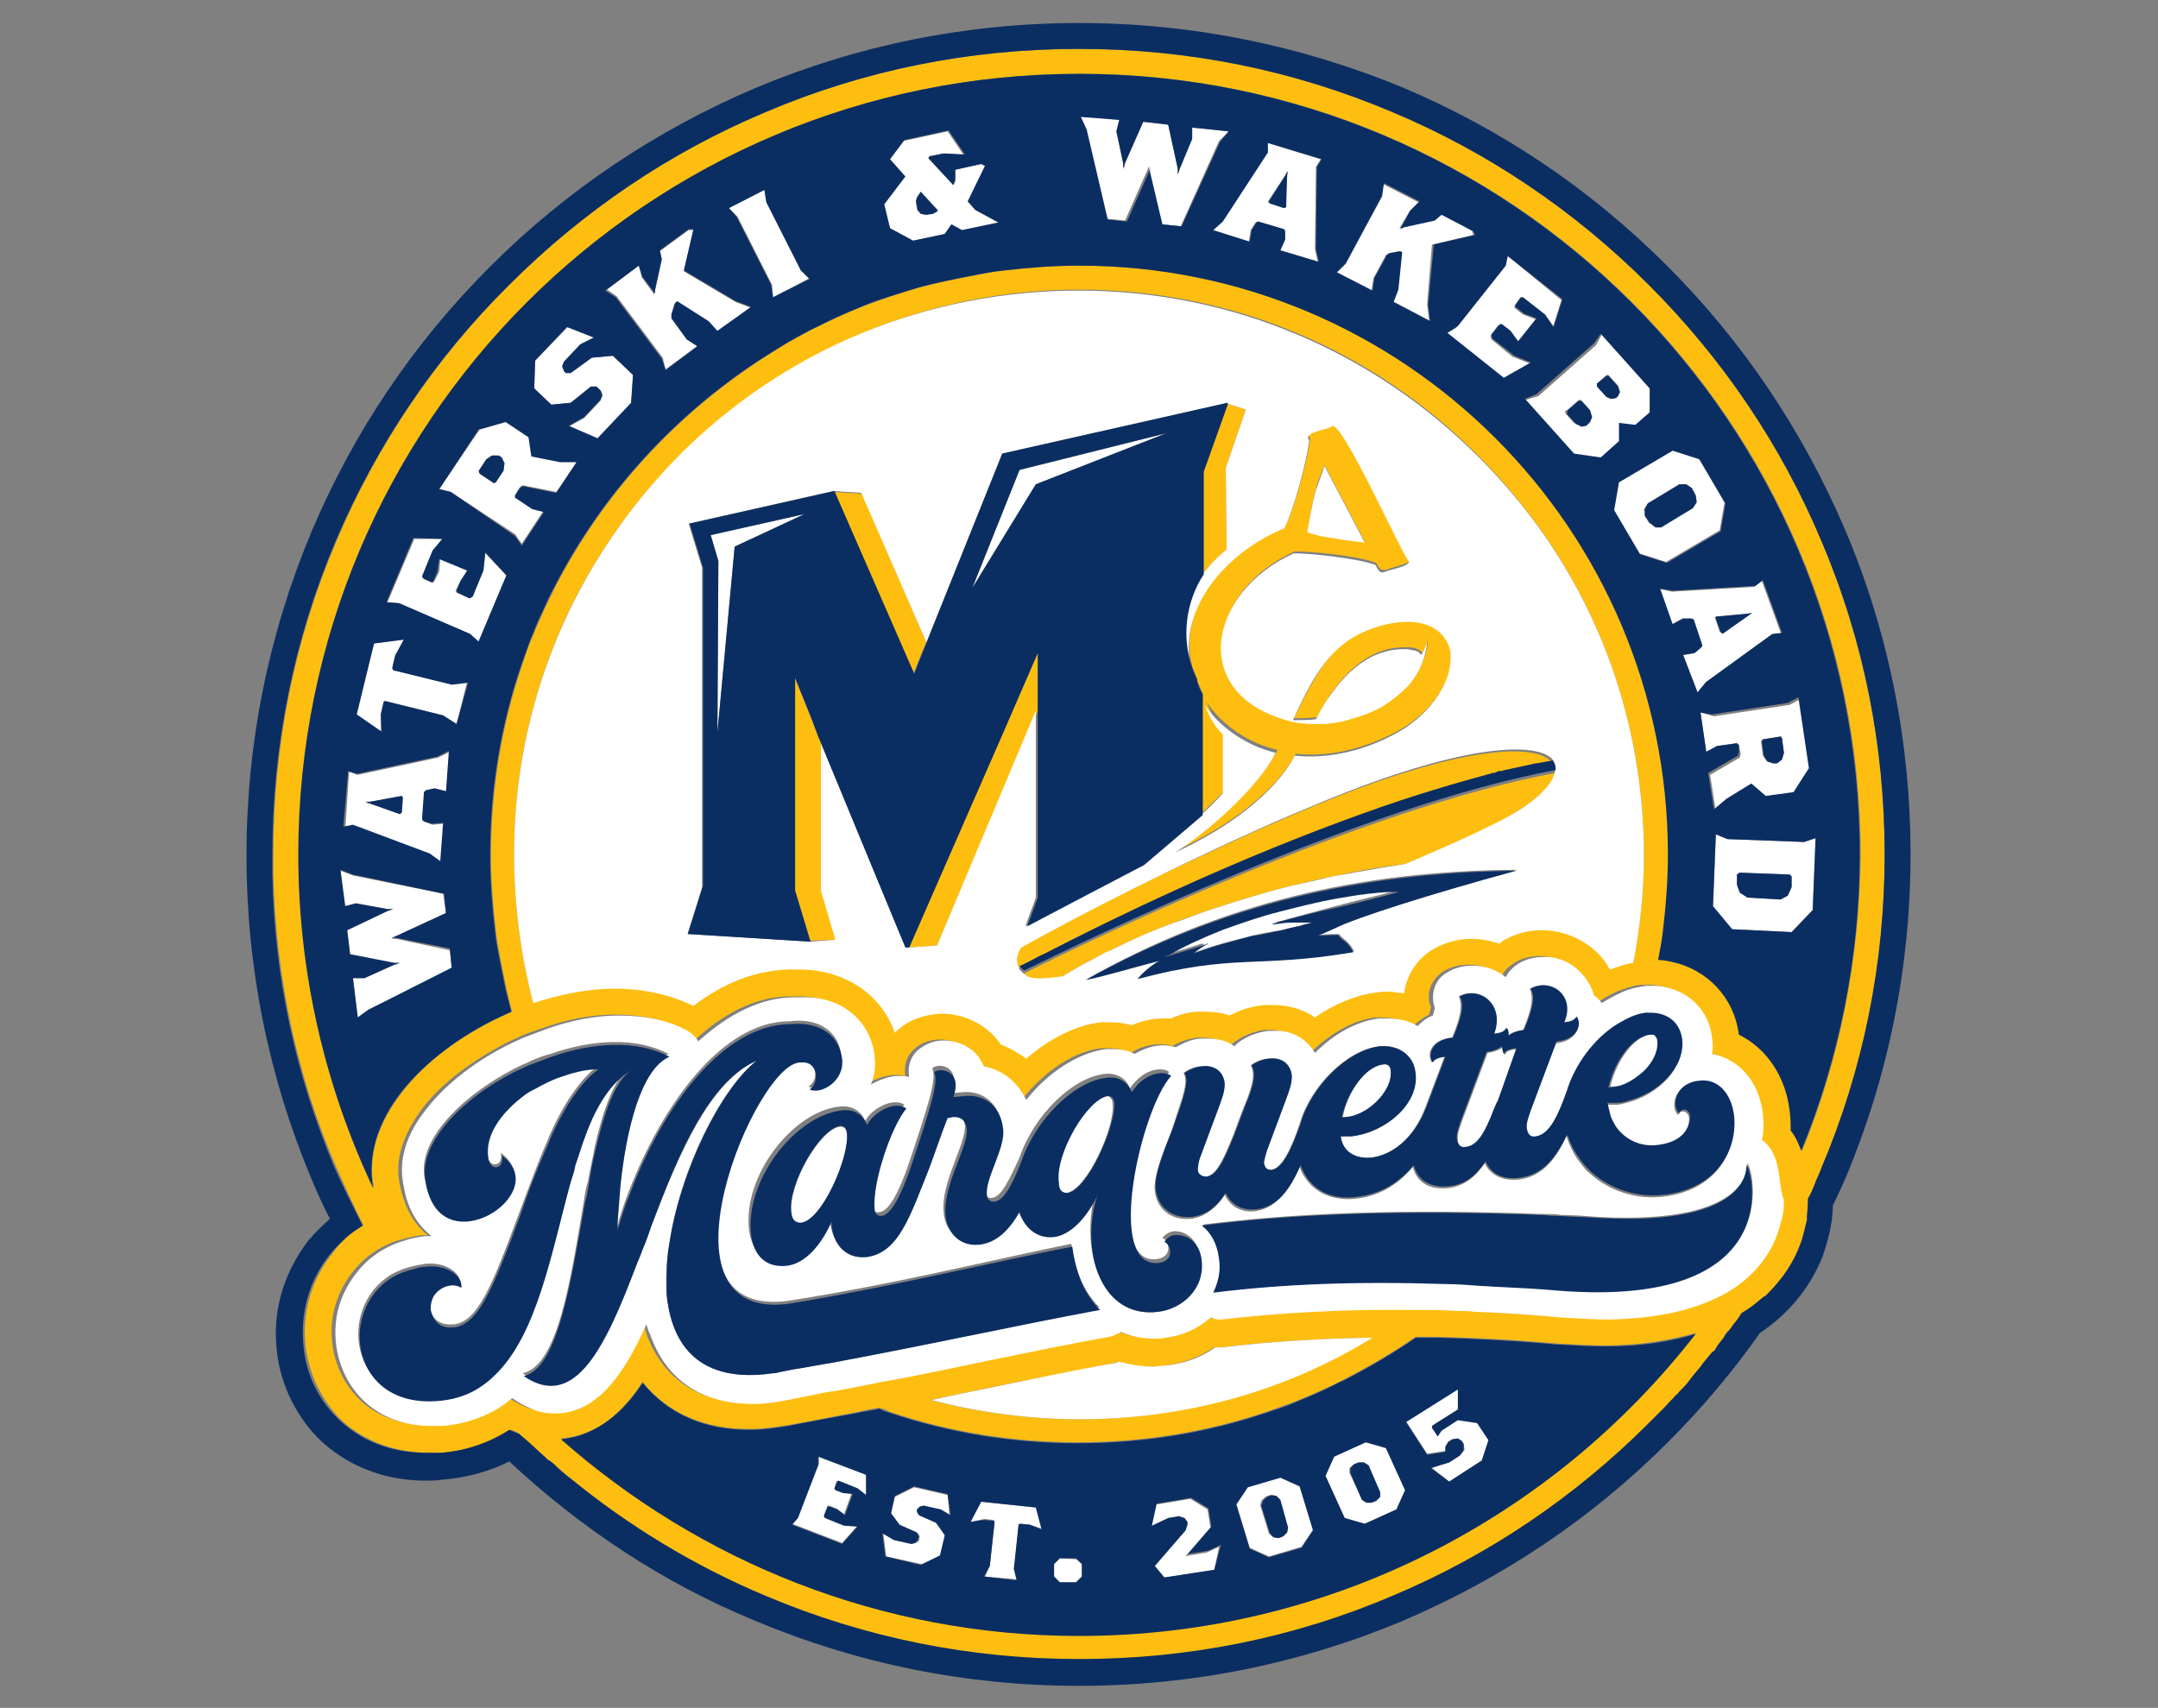 <?xml version="1.0" encoding="utf-8"?>
<!-- Generator: Adobe Illustrator 27.2.0, SVG Export Plug-In . SVG Version: 6.00 Build 0)  -->
<svg version="1.1" id="Layer_1" xmlns="http://www.w3.org/2000/svg" xmlns:xlink="http://www.w3.org/1999/xlink" x="0px" y="0px"
	 viewBox="0 0 225 178.1" style="enable-background:new 0 0 225 178.1;" xml:space="preserve">
<rect x="0" y="0" width="225" height="178.1" fill="#808080" stroke="none"/>
<style type="text/css">
	.st0{fill:none;}
	.st1{fill:#FEBE10;}
	.st2{fill:#FFFFFF;}
	.st3{fill:#0B2E62;}
</style>
<g>
	<path class="st0" d="M174.6,145.6c-0.3,0.4-0.7,0.7-1,1.1C174,146.3,174.3,146,174.6,145.6z"/>
	<path class="st0" d="M176,144.1c-0.3,0.4-0.6,0.7-1,1.1C175.3,144.9,175.6,144.5,176,144.1z"/>
	<path class="st0" d="M79.8,166.5c-7.4-3.1-14.2-7.3-20.4-12.3C65.6,159.2,72.5,163.4,79.8,166.5c10.3,4.4,21.3,6.6,32.7,6.6h0.1
		h-0.1C101.2,173.1,90.2,170.8,79.8,166.5z"/>
	<path class="st0" d="M53.3,149.1c-2.2,1.4-4.6,2.2-7.2,2.4c-0.4,0-0.8,0-1.2,0c-4.9,0-7.9-2-9.6-3.7c-2.1-2.1-3.3-5-3.5-8.1
		c-0.2-3.2,0.8-6.4,2.8-8.9c0.3-0.4,0.6-0.7,0.9-1.1c-0.4,0.4-0.7,0.7-1,1.1c-2,2.5-3,5.7-2.8,8.9c0.2,3.1,1.4,5.9,3.5,8.1
		c1.7,1.7,4.6,3.7,9.4,3.7h0.2c0.4,0,0.8,0,1.2,0C48.7,151.3,51.1,150.5,53.3,149.1c0.3,0.2,0.6,0.4,0.9,0.5
		c-0.1-0.1-0.1-0.1-0.2-0.2C53.8,149.3,53.6,149.2,53.3,149.1z"/>
	<path class="st0" d="M177.2,142.6c-0.3,0.4-0.6,0.7-0.9,1.1C176.6,143.3,176.9,143,177.2,142.6z"/>
	<path class="st0" d="M59,153.7c-0.3-0.2-0.5-0.4-0.8-0.7C58.4,153.3,58.7,153.5,59,153.7z"/>
	<path class="st0" d="M35.1,56.4c4.2-10,10.3-19,18-26.7C45.4,37.4,39.3,46.4,35.1,56.4z"/>
	<path class="st0" d="M35.1,121.8c-4.1-9.7-6.3-20-6.6-30.5C28.8,101.8,31,112.1,35.1,121.8c0.8,2,1.8,4.1,2.8,6l0,0
		C36.9,125.8,36,123.8,35.1,121.8z"/>
	<path class="st0" d="M57.2,152.3c-0.1,0-0.1-0.1-0.2-0.2C57.1,152.2,57.2,152.2,57.2,152.3z"/>
	<path class="st0" d="M36,129.3C36,129.2,36.1,129.2,36,129.3C36.1,129.2,36,129.3,36,129.3z"/>
	<path class="st0" d="M173.3,147.1c-0.5,0.5-0.9,0.9-1.4,1.4C172.4,148,172.8,147.5,173.3,147.1z"/>
	<path class="st0" d="M188.4,125L188.4,125C188.5,125,188.5,125,188.4,125L188.4,125z"/>
	<path class="st0" d="M189.9,121.8c4.4-10.3,6.6-21.3,6.6-32.7C196.5,100.4,194.3,111.4,189.9,121.8z"/>
	<path class="st0" d="M184.2,134.9c-0.1,0.1-0.2,0.2-0.2,0.2C184,135,184.1,135,184.2,134.9z"/>
	<path class="st0" d="M189.9,121.8c-0.2,0.6-0.5,1.1-0.7,1.7C189.4,122.9,189.7,122.4,189.9,121.8z"/>
	<path class="st0" d="M178.5,141c-0.3,0.4-0.6,0.7-0.9,1.1C177.9,141.8,178.2,141.4,178.5,141z"/>
	<path class="st0" d="M181.3,137.2c0.1-0.1,0.1-0.2,0.2-0.3c0.9-0.6,1.6-1.1,2.3-1.7c-0.7,0.6-1.4,1.1-2.2,1.7
		C181.5,137,181.4,137.1,181.3,137.2z"/>
	<path class="st0" d="M179.7,139.5c-0.3,0.4-0.6,0.7-0.8,1.1C179.1,140.3,179.4,139.9,179.7,139.5z"/>
	<path class="st0" d="M180.7,138.1c-0.2,0.3-0.4,0.6-0.7,0.9C180.3,138.6,180.5,138.4,180.7,138.1z"/>
	<path class="st0" d="M145.2,166.5L145.2,166.5c10-4.2,19-10.3,26.7-18l0,0C164.2,156.2,155.2,162.2,145.2,166.5L145.2,166.5z"/>
	<g>
		<path class="st1" d="M189.9,56.4c-4.2-10-10.3-19-18-26.7s-16.7-13.8-26.7-18c-10.3-4.4-21.3-6.6-32.7-6.6s-22.3,2.2-32.7,6.6
			c-10,4.2-19,10.3-26.7,18s-13.8,16.7-18,26.7c-4.4,10.3-6.6,21.3-6.6,32.7c0,0.7,0,1.4,0,2.2c0.3,10.6,2.4,20.8,6.6,30.5
			c0.9,2,1.8,4,2.8,6l0,0l0,0c-0.7,0.4-1.3,0.8-1.8,1.3c0,0-0.1,0-0.1,0.1c-0.2,0.2-0.4,0.4-0.5,0.5c-0.3,0.3-0.6,0.7-0.9,1.1
			c-2,2.5-3,5.7-2.8,8.9c0.2,3.1,1.5,5.9,3.5,8.1c1.7,1.7,4.8,3.7,9.6,3.7c0.4,0,0.8,0,1.2,0c2.6-0.2,5.1-1,7.2-2.4
			c0.2,0.1,0.5,0.2,0.7,0.3c0.1,0.1,0.1,0.1,0.2,0.2l0,0c0.9,0.9,1.8,1.7,2.8,2.5c0.1,0,0.1,0.1,0.2,0.2c0.3,0.3,0.6,0.6,1,0.8
			c0.3,0.2,0.5,0.4,0.8,0.7c0.2,0.1,0.3,0.2,0.5,0.4c6.2,5.1,13.1,9.2,20.4,12.3c10.3,4.4,21.3,6.6,32.7,6.6h0.1
			c11.3,0,22.3-2.2,32.6-6.6l0,0c10-4.2,19-10.3,26.7-18l0,0c0.5-0.5,0.9-0.9,1.4-1.4c0.1-0.1,0.2-0.2,0.4-0.4
			c0.4-0.4,0.7-0.7,1-1.1c0.1-0.1,0.2-0.3,0.4-0.4c0.3-0.4,0.7-0.7,1-1.1c0.1-0.1,0.2-0.3,0.3-0.4c0.3-0.4,0.6-0.7,0.9-1.1
			c0.1-0.1,0.2-0.3,0.3-0.4c0.3-0.4,0.6-0.7,0.9-1.1c0.1-0.2,0.2-0.3,0.4-0.4c0.3-0.4,0.6-0.7,0.8-1.1c0.2-0.2,0.3-0.4,0.4-0.6
			c0.2-0.3,0.4-0.6,0.7-0.9c0.2-0.3,0.4-0.6,0.6-0.8c0.1-0.1,0.1-0.2,0.2-0.3c0.8-0.5,1.6-1.1,2.2-1.7c0,0,0.1-0.1,0.2-0.1
			c0.1-0.1,0.2-0.2,0.2-0.2c1.6-1.6,2.6-3.3,3.3-4.9c0.4-0.9,0.7-2.5,0.8-2.8c0-0.1,0-0.2,0-0.4c0-0.2,0.1-0.9,0.1-1.8l0,0l0,0l0,0
			c0.2-0.5,0.5-1,0.7-1.5c0.2-0.6,0.5-1.1,0.7-1.7c4.4-10.3,6.6-21.3,6.6-32.7C196.5,77.8,194.3,66.8,189.9,56.4z M53.6,89.1
			c0-15.7,6.1-30.5,17.3-41.6s25.9-17.3,41.6-17.3s30.5,6.1,41.6,17.3c11.1,11.1,17.3,25.9,17.3,41.6c0,3.8-0.4,7.5-1.1,11.2
			c-0.8,0.2-1.6,0.4-2.4,0.7c-0.1-0.2-0.2-0.4-0.4-0.6c-1.6-2.2-4.1-3.5-6.8-3.5c-1.4,0-2.8,0.4-4,1.1c-0.2,0.1-0.3,0.2-0.4,0.3
			c-0.9-0.4-1.9-0.5-2.9-0.5c-1.4,0-2.8,0.4-4,1.1c-1.7,0.9-2.8,2.7-3,4.6c-0.7-0.1-1.4-0.2-2-0.2c-0.4,0-0.7,0-1,0.1
			c-2.1,0.2-4.3,1.1-6.3,2.6c-1.3-0.9-2.8-1.3-4.5-1.3c-0.2,0-0.5,0-0.7,0c-1.2,0.1-2.5,0.5-3.7,1.1c-0.8-0.3-1.7-0.4-2.6-0.4
			c-0.2,0-0.5,0-0.7,0c-0.9,0.1-1.9,0.4-2.8,0.7c-0.3,0-0.6,0-0.9,0c-1.1,0-2.2,0.2-3.2,0.7c-0.7-0.2-1.5-0.3-2.3-0.3
			c-0.3,0-0.6,0-0.9,0c-2.6,0.3-5.3,1.7-7.8,3.8c-0.8-0.7-1.7-1.2-2.7-1.5c0-0.1-0.1-0.1-0.1-0.2c-1.4-1.9-3.7-3.1-6.1-3
			c-1.8,0-3.5,0.7-4.7,1.9c0,0,0,0-0.1,0.1c-1.4-4-5.2-6.6-10-6.6c-0.4,0-0.7,0-1.1,0c-3.4,0.1-6.8,1.4-9.9,3.8
			c-2.4-1.2-5.2-1.8-8.3-1.8c-2.7,0-5.6,0.6-8.4,1.5C54.3,99.6,53.6,94.4,53.6,89.1z M185.5,126.5c0,0-0.4,1.6-0.7,2.4
			c-0.7,1.8-2.1,3.8-4.5,5.4c-2.8,1.8-6.8,3.1-13,3.2c-1.5,0-3.1,0-4.8-0.2c-3.2-0.2-6.2-0.4-9.1-0.6c-0.7,0-1.4,0-2.1-0.1
			c-1.4,0-2.8-0.1-4-0.1c-1.7,0-3.3,0-4.8,0c-5.3,0.1-10.4,0.4-15.5,1c-0.1,0-0.2,0-0.3,0c-0.3,0-0.6,0-0.9-0.2
			c-1.2,1.1-2.9,1.9-4.7,2.1c-0.3,0-0.7,0-1,0.1c-1.3,0-2.5-0.2-3.6-0.7c-0.4,0.2-0.7,0.4-1.2,0.5c-4,0.7-8.2,1.6-12.7,2.5
			c-3.4,0.7-7,1.4-11,2.2c-1.5,0.3-3,0.6-4.6,0.9c-0.7,0.2-1.5,0.3-2.3,0.4c-1,0.2-2,0.4-3,0.6c-1.2,0.2-2.3,0.3-3.3,0.4
			c-5.4,0.1-9.3-2.5-11-7.2c-0.1-0.4-0.2-0.7-0.4-1.1c-2.4,5.4-5.1,9.2-9.4,9.3c-0.9,0-1.7-0.2-2.6-0.5c-0.7-0.3-1.4-0.6-2-1.1
			c-0.5,0.4-1,0.8-1.5,1.1c-1.7,1.1-3.6,1.7-5.7,1.8c-0.4,0-0.7,0-1,0c-6.6,0.1-9.9-4.6-10.2-9c-0.2-2.5,0.6-5,2.2-7
			c0.7-0.9,1.6-1.7,2.6-2.3c0.7-0.4,1.5-0.8,2.3-1c0.7-0.2,1.5-0.4,2.3-0.5c0.2,0,0.4,0,0.6,0c-1.3-1-2.4-2.7-2.9-5.2
			c-0.6-2.6,0.3-5.3,2.4-8.1c2.1-2.7,5.3-5,8.8-6.8c0.4-0.2,0.8-0.4,1.3-0.6c0.8-0.4,1.6-0.6,2.4-0.9c2.5-0.9,5.1-1.4,7.5-1.4
			c2.7,0,5.1,0.5,7.2,1.6c0.5,0.2,0.9,0.6,1.1,1.1c3.2-3,6.6-4.6,10-4.6c0.3,0,0.6,0,0.9,0c4.1,0,7.1,2.4,7.5,6.2c0.1,1,0,2-0.4,2.9
			c0.9-0.5,2-0.9,2.9-0.9c0.4,0,0.8,0,1.1,0.1c-0.2-1,0.1-2,0.8-2.7c0.7-0.7,1.7-1.1,2.8-1.1c1.5,0,2.8,0.7,3.7,1.8
			c0.2,0.2,0.4,0.6,0.5,0.9c2.2,0.4,3.6,1.8,4.4,3.5c2.3-2.9,5.4-5,8.3-5.3c0.2,0,0.4,0,0.6,0c0.9,0,1.7,0.2,2.4,0.5
			c0.9-0.6,2-0.9,3-0.9c0.5,0,0.9,0,1.3,0.2c0.8-0.5,1.8-0.8,2.7-0.9c0.2,0,0.4,0,0.5,0c1.1,0,2,0.3,2.9,0.8l0.1-0.1
			c0.8-0.7,2.3-1.4,3.5-1.5c0.2,0,0.4,0,0.5,0c1.8,0,3.4,0.9,4.3,2.3l0,0c2.1-2,4.4-3.3,6.7-3.6c0.2,0,0.5,0,0.7,0
			c1.2,0,2.4,0.3,3.3,0.8c0.5-0.4,1-0.8,1.6-1.1c0.1-0.4,0.2-0.7,0.2-0.8c-0.6-1.3,0-2.9,1.3-3.7c0.8-0.5,1.7-0.7,2.6-0.7
			c1.3,0,2.5,0.4,3.5,1.2c0.2-0.6,0.7-1,1.3-1.4c0.8-0.5,1.7-0.7,2.6-0.7c1.8,0,3.4,0.8,4.4,2.2c0.4,0.6,0.7,1.2,0.9,1.8
			c0.3,0.2,0.6,0.5,0.8,0.8c0.9-0.6,1.8-1.1,2.8-1.4c0.6-0.2,1.2-0.4,1.8-0.4c0.2,0,0.5,0,0.7,0c0,0,0.1,0,0.2,0
			c0.5,0,0.9,0.1,1.4,0.2c2.5,0.6,4.3,2.5,4.6,5.2c0.1,0.6,0.1,1.1,0,1.7c2.8,0.4,5,2.8,5.3,6.2c0.1,0.9,0.1,1.8-0.1,2.8
			c0.2,0.1,0.3,0.2,0.5,0.4c0.5,0.5,0.9,1.3,1.1,2.2l0,0c0.3,1.1,0.3,2.6,0.2,3.6C185.5,126,185.5,126.5,185.5,126.5z M103.2,144.7
			c4.4-0.9,8.7-1.7,12.6-2.5c0.3,0,0.6-0.1,0.8-0.2c1.1,0.4,2.3,0.5,3.5,0.5c0.4,0,0.9,0,1.3-0.1c1.9-0.2,3.7-0.9,5.2-1.9h0.1
			c0.2,0,0.4,0,0.6,0c5-0.6,10-0.9,15.2-1c0.2,0,0.3,0,0.5,0c-9.1,5.5-19.6,8.5-30.5,8.5c-5.3,0-10.5-0.7-15.5-2
			C99.2,145.5,101.3,145.1,103.2,144.7z M112.5,170.5c-20.7,0-39.6-7.7-54-20.5c3.8-0.3,6.5-2.8,8.5-5.9c2.6,3.3,6.6,5,11.4,4.9
			c1.2,0,2.5-0.2,3.8-0.4c2.4-0.4,4.7-0.9,6.9-1.3c0.9-0.2,1.8-0.4,2.6-0.5c0.4,0.1,0.7,0.2,1,0.4c6.2,2.1,12.8,3.2,19.7,3.2
			s13.5-1.1,19.7-3.2c0.9-0.3,1.9-0.7,2.8-1c0.9-0.4,1.8-0.7,2.8-1.2c0.9-0.4,1.8-0.8,2.7-1.3c2.5-1.3,4.9-2.7,7.2-4.3
			c0.7,0,1.5,0,2.3,0c3.9,0.1,7.9,0.3,12.4,0.7c1.8,0.1,3.5,0.2,5.1,0.2c3.8,0,6.9-0.6,9.4-1.3C161.9,158.2,138.7,170.5,112.5,170.5
			z M187.9,120c-0.3-0.8-0.6-1.6-1.1-2.1c0-0.7,0-1.3-0.1-2c-0.4-3.6-2.5-6.6-5.3-8c-0.5-3.9-3.3-6.8-7-7.6
			c-0.4-0.1-0.9-0.2-1.4-0.2V100c0.2-1,0.4-2,0.5-3.1c0.3-2.6,0.5-5.2,0.5-7.8c0-33.9-27.5-61.4-61.4-61.4c-2.6,0-5.3,0.2-7.8,0.5
			c-1,0.1-2,0.3-3.1,0.5s-2,0.4-3,0.6s-2,0.5-2.9,0.7c-1,0.3-1.9,0.6-2.9,0.9c-0.9,0.3-1.9,0.7-2.8,1c-0.9,0.4-1.8,0.7-2.8,1.2
			s-1.8,0.8-2.7,1.3c-0.4,0.2-0.9,0.5-1.3,0.7c-1.3,0.7-2.6,1.5-3.8,2.3c-9.1,5.9-16.6,14.1-21.6,23.8c-0.4,0.9-0.9,1.8-1.3,2.7
			c-0.4,0.9-0.8,1.8-1.2,2.8c-0.4,0.9-0.7,1.9-1,2.8c-2.1,6.2-3.2,12.8-3.2,19.7c0,2.6,0.2,5.3,0.5,7.8c0.1,1,0.3,2,0.5,3.1
			c0.2,1,0.4,2,0.6,3c0.2,0.8,0.4,1.7,0.6,2.4c-0.4,0.2-0.9,0.4-1.3,0.6c-4,1.9-7.7,4.6-10.1,7.7c-2.6,3.3-3.7,6.8-3,10.1
			c-5-10.5-7.8-22.3-7.8-34.8c0-45,36.4-81.4,81.4-81.4S194,44.1,194,89.1C193.9,100,191.8,110.5,187.9,120z"/>
		<polygon class="st1" points="97.7,98.6 108.2,74.1 108.2,68.1 104.6,76.4 94.8,98.8 		"/>
		<path class="st1" d="M127.9,57.3l-0.1-8.5l2.1-6.1l-1.9-0.6v0.1l-2.5,7v10.6C125.7,59.5,126.6,58.3,127.9,57.3z"/>
		<polygon class="st1" points="96.1,68.1 96.6,67 89.9,51.5 86.9,51.3 95.2,70.3 		"/>
		<path class="st1" d="M84.5,98.1L84.5,98.1L84.5,98.1z"/>
		<polygon class="st1" points="87.2,98 85.7,92.8 85.7,77.4 85.4,76.8 84.7,75.2 82.9,70.7 82.9,92.8 84.5,98.1 		"/>
		<path class="st1" d="M122.6,88.7c5.3-2.4,10.4-6.1,12.5-10.1c3.6,0.4,7.3-0.6,10.5-2.3c2.9-1.5,6.2-4.9,5.7-8.7
			c-1.2-4.3-7-3.1-10-1.4c-3.2,1.9-4.8,5.5-6.4,8.7c0.6,0,1.5,0,2.4-0.1c0.6-1,1.1-2,1.8-2.9c1.1-1.5,2.4-2.8,4-3.6
			c1-0.5,2-0.8,3.3-0.8h0.5c0.4,0,0.8,0.1,1.1,0.3c0.2,0.1,0.2,0.2,0.3,0.3c0.4-0.7,0.6-1.3,0.6-1.3c-0.3,3-2.2,4.7-2.5,5l0,0
			c-0.5,0.5-1,0.9-1.6,1.3c-1.2,0.7-2.6,1.3-3.9,1.7c-0.9,0.2-1.7,0.4-2.6,0.5l0,0c-0.2,0-0.3,0-0.5,0l0,0c-0.2,0-0.5,0-0.7,0
			c-1.9,0.1-2.8-0.3-2.9-0.4C124,72,126.1,61.5,135,57.5c1.6,0,6.4,0.4,8.5,1.2c0.2,0.4,0.4,0.9,1.1,0.7c0.3-0.2,2.6-0.6,2.4-1.1
			c-0.4-0.1-7.1-15.3-8.1-14c-0.4,0.3-3,0.6-2.3,1.4c-0.2,2-1.6,7.3-2.6,9.2c-5.7,2.4-11.3,8.1-9.7,14.6c0.2,0.4,0.3,0.8,0.5,1.2
			v0.1c0,0.1,0.1,0.2,0.1,0.4c0.2,0.3,0.3,0.6,0.4,0.9l0.1,0.2v12.4c0.9-0.9,1.8-1.7,2.3-2.3v-6.1c-1.3-1.3-1.8-2.9-1.9-3.1
			c1.7,2.5,4.4,4.3,7.4,5C131.4,81.8,125.9,86.7,122.6,88.7z M137.2,51c0.2-0.9,0.6-1.7,0.9-2.5l4.2,8c-0.5,0-1-0.1-1.5-0.2
			c-0.8-0.1-1.7-0.3-2.5-0.5c-0.7-0.2-1.4-0.4-1.9-0.5C136.5,54.3,136.8,52.4,137.2,51z"/>
		<path class="st1" d="M107.1,101.8c0.5,0.4,1.8,0.4,3.7,0c1-0.6,2.2-1.3,3.4-1.9c0.5-0.3,1-0.6,1.6-0.8c2-1,4.2-2,6.4-2.8
			c1.2-0.5,2.4-0.9,3.6-1.3c3.2-1.1,6.3-2,8.7-2.6c1.3-0.3,2.8-0.7,4.4-1c2.3-0.5,4.9-1,7.6-1.3c5-2,9.1-3.9,11.2-5.2
			c2.6-1.5,4.2-3.1,4.5-4.3c-20.4,3.8-49.1,17.7-55.4,20.9C106.9,101.6,107,101.7,107.1,101.8z"/>
		<path class="st1" d="M106.4,98.7c0,0-0.3,0.4-0.4,0.9c0,0.2,0,0.5,0,0.8c0,0.2,0.1,0.3,0.2,0.5l0,0c0.9-0.4,1.7-0.9,2.6-1.3
			c13.3-6.8,24.4-11.4,32.9-14.5c5.6-2,10.1-3.3,13.4-4.2c0,0,0,0,0.1,0s0.2,0,0.3-0.1c0.1,0,0.1,0,0.2,0c0.1,0,0.2,0,0.2-0.1
			c0.1,0,0.2,0,0.3-0.1h0.1c0.2,0,0.3,0,0.4-0.1l0,0c1.3-0.3,2.4-0.6,3.2-0.7c0,0,0,0,0.1,0c0.6-0.1,1.1-0.2,1.7-0.3l0,0
			c0,0,0,0,0.1,0c-0.1-0.1-0.1-0.2-0.2-0.2c-1.9-1.8-9.6-1.4-24,4.5c-2.4,1-4.8,2-7.2,3.1c-1.8,0.8-3.5,1.6-5.2,2.4
			c-0.1,0-0.2,0.1-0.2,0.1C115,93.9,107.1,98.3,106.4,98.7L106.4,98.7z"/>
	</g>
	<g>
		<path class="st2" d="M142.6,139.5c-5.2,0.1-10.2,0.4-15.2,1c-0.2,0-0.4,0-0.6,0h-0.1c-1.5,1.1-3.3,1.7-5.2,1.9
			c-0.4,0-0.8,0.1-1.3,0.1c-1.2,0-2.4-0.2-3.5-0.5c-0.3,0.1-0.6,0.2-0.8,0.2c-4,0.7-8.2,1.6-12.6,2.5c-2,0.4-4,0.8-6.2,1.3
			c5,1.3,10.2,2,15.5,2c10.9,0,21.4-2.9,30.5-8.5C142.9,139.5,142.7,139.5,142.6,139.5z"/>
		<polygon class="st2" points="84.7,75.2 85.4,76.8 84.8,75.2 82.9,70.7 		"/>
		<polygon class="st2" points="74.8,76.4 74.8,76.4 76.6,57 83.9,53.6 74.1,55.8 74.9,58.5 		"/>
		<path class="st2" d="M140.8,56.4c0.6,0.1,1.1,0.1,1.5,0.2l-4.2-8c-0.3,0.8-0.6,1.7-0.9,2.5c-0.4,1.4-0.7,3.3-0.9,4.4
			c0.6,0.2,1.2,0.4,1.9,0.5C139.1,56.1,139.9,56.3,140.8,56.4z"/>
		<path class="st2" d="M173.4,96.9c-0.1,1-0.3,2-0.5,3.1C173.1,99,173.3,98,173.4,96.9z"/>
		<path class="st2" d="M53.6,89.1c0,5.3,0.7,10.5,2,15.5c2.8-0.9,5.7-1.5,8.4-1.5c3.1,0,5.8,0.6,8.3,1.8c3.1-2.4,6.5-3.7,9.9-3.8
			c0.4,0,0.7,0,1.1,0c4.8,0,8.6,2.6,10,6.6c0,0,0,0,0.1-0.1c1.2-1.2,2.9-1.8,4.7-1.9c2.4,0,4.7,1.1,6.1,3c0,0,0.1,0.1,0.1,0.2
			c1,0.4,1.9,0.9,2.7,1.5c2.4-2.1,5.2-3.5,7.8-3.8c0.3,0,0.6,0,0.9,0c0.8,0,1.5,0.1,2.3,0.3c1-0.4,2.1-0.7,3.2-0.7
			c0.3,0,0.6,0,0.9,0c0.9-0.4,1.9-0.7,2.8-0.7c0.2,0,0.5,0,0.7,0c0.9,0,1.8,0.1,2.6,0.4c1.1-0.6,2.4-1,3.7-1.1c0.2,0,0.5,0,0.7,0
			c1.7,0,3.2,0.4,4.5,1.3c2-1.4,4.2-2.3,6.3-2.6c0.3,0,0.7-0.1,1-0.1c0.7,0,1.4,0.1,2,0.2c0.2-1.8,1.3-3.6,3-4.6
			c1.2-0.7,2.6-1.1,4-1.1c1,0,2,0.2,2.9,0.5c0.2-0.1,0.3-0.2,0.4-0.3c1.2-0.7,2.6-1.1,4-1.1c2.7,0,5.3,1.3,6.8,3.5
			c0.1,0.2,0.2,0.4,0.4,0.6c0.8-0.3,1.6-0.6,2.4-0.7c0.7-3.7,1.1-7.4,1.1-11.2c0-15.7-6.1-30.5-17.3-41.6
			c-11.1-11.1-25.9-17.3-41.6-17.3s-30.5,6-41.6,17.1C59.8,58.6,53.6,73.3,53.6,89.1z M139.3,96.7l-1.8,0.8c0.8-0.1,2.1-0.1,2.1-0.1
			c0.6,0.7,0.9,0.6,1.6,1.8c-10.1,1.7-12.4,0.1-22.5,2.8c0.9-1.1,2.1-1.8,2.3-1.9c-2.4,0.6-5.7,1.6-7.7,2
			c14-7.9,28.4-11.3,44.9-11.4C148.9,93.3,141.4,95.7,139.3,96.7z M157.7,84.9c-2.1,1.2-6.2,3.1-11.2,5.2c-2.7,0.4-5.3,0.9-7.6,1.3
			c-1.6,0.4-3.1,0.7-4.4,1c-2.4,0.6-5.4,1.5-8.7,2.6c-1.2,0.4-2.4,0.9-3.6,1.3c-2.2,0.8-4.4,1.8-6.4,2.8c-0.6,0.2-1.1,0.5-1.6,0.8
			c-1.2,0.6-2.4,1.3-3.4,1.9c-1.9,0.3-3.2,0.3-3.7,0c-0.1-0.1-0.2-0.2-0.4-0.3c6.3-3.1,35-17.1,55.4-20.9
			C161.8,81.8,160.3,83.4,157.7,84.9z M161.8,79.1c0.1,0.1,0.1,0.2,0.2,0.2c0,0,0,0-0.1,0c0.3,0.4,0.3,0.8,0.2,1.3
			c-20.4,3.8-49.1,17.8-55.4,20.9c-0.2-0.2-0.4-0.4-0.5-0.5c0,0,0,0,0.1,0c-0.1-0.2-0.2-0.3-0.2-0.5c-0.1-0.3-0.1-0.6,0-0.8
			c0.1-0.6,0.4-0.9,0.4-0.9l0,0c0.7-0.4,8.6-4.8,18.8-9.6c0.1,0,0.2-0.1,0.2-0.1c1.7-0.8,3.4-1.6,5.2-2.4c2.4-1.1,4.8-2.1,7.2-3.1
			C152.2,77.7,159.9,77.3,161.8,79.1z M71.8,54.6l15.1-3.4l0,0l2.9,0.2L96.6,67l-0.4,1.1l-0.9,2.2v0.1l0.9-2.3l0.4-1.1l7.9-19.7
			L128,42v0.1l1.9,0.6l-2.1,6.1l0.1,8.5c-1.4,1.1-2.2,2.2-2.5,2.6V60c-1.9,2.9-2.4,6.5-1.2,9.7c-1.5-6.5,4-12.3,9.7-14.6
			c1-1.9,2.4-7.2,2.6-9.2c-0.7-0.8,1.9-1.1,2.3-1.4c0.9-1.3,7.6,13.9,8.1,14c0.1,0.6-2.1,0.9-2.4,1.1c-0.7,0.3-0.8-0.2-1.1-0.7
			c-2-0.7-6.8-1.2-8.5-1.2c-8.9,4-11,14.5-0.8,17.4c0.1,0,1,0.4,2.9,0.4c0.2,0,0.4,0,0.7,0l0,0c0.2,0,0.3,0,0.5,0l0,0
			c0.9-0.1,1.7-0.2,2.6-0.5c1.4-0.4,2.8-0.9,3.9-1.7c0.6-0.4,1.1-0.8,1.6-1.3l0,0c0.3-0.2,2.2-2,2.5-5c0,0-0.2,0.6-0.6,1.3
			c-0.1-0.1-0.2-0.2-0.3-0.3c-0.3-0.2-0.7-0.2-1.1-0.3h-0.5c-1.2,0-2.3,0.3-3.3,0.8c-1.6,0.8-2.9,2.1-4,3.6
			c-0.7,0.9-1.3,1.9-1.8,2.9c-0.8,0.1-1.7,0.1-2.4,0.1c1.5-3.2,3.1-6.8,6.4-8.7c2.9-1.7,8.8-2.9,10,1.4c0.5,3.7-2.8,7.2-5.7,8.7
			c-3.1,1.7-6.9,2.7-10.5,2.3c-2.1,4-7.2,7.7-12.5,10.1c3.3-2,8.8-6.9,10.5-10.4c-2.9-0.7-5.7-2.5-7.4-5c0.1,0.2,0.6,1.8,1.9,3.1
			v6.1c-0.5,0.6-1.3,1.4-2.3,2.3v0c-2,1.8-4.6,4-6.1,5.2c-4.6,2.3-10.5,5.5-12.2,6.4l1.1-3V68v0.1v6L97.7,98.6l-2.9,0.2l0,0h-0.4
			l-8.8-21.3v15.4l1.5,5.1l-2.6,0.2l0,0l0,0l0,0l0,0l-12.8-0.8l1.5-4.9V59.2L71.8,54.6z"/>
		<path class="st2" d="M104.7,28.2c-1,0.1-2,0.3-3.1,0.5C102.7,28.5,103.7,28.3,104.7,28.2z"/>
		<path class="st2" d="M152.8,119.6c1.3-0.1,2.1-1.7,2.9-3.8c0.1-0.2,0.2-0.4,0.3-0.7c0-0.1,0.1-0.3,0.2-0.4l2-5.3
			c-1.1,0.1-1.2,0.4-1.3,0.6c-0.2-0.2-0.2-0.5-0.2-0.8c-0.4,0.3-0.9,0.5-1.6,0.6l-2.7,7.2c-0.1,0.4-0.5,1.2-0.4,1.9
			C152,119.3,152.2,119.7,152.8,119.6z"/>
		<path class="st2" d="M87.6,117.5c-2.1,0.2-5.4,6-5.1,9c0.1,0.9,0.5,1.1,1,1.1c2.1-0.2,5.1-6.9,4.8-9.3
			C88.3,117.7,88,117.5,87.6,117.5z"/>
		<path class="st2" d="M115.4,114.3c-2.1,0.3-5.4,6-5.1,9c0.1,0.9,0.5,1.1,0.9,1.1c2.1-0.3,5.1-6.9,4.8-9.3
			C116,114.6,115.7,114.3,115.4,114.3z"/>
		<path class="st2" d="M145,111.7c0-0.5-0.3-0.8-0.8-0.7c-1.8,0.2-3.7,2.8-4.2,5.5C142.4,116.6,145.3,113.8,145,111.7z"/>
		<path class="st2" d="M185.3,121.5c-0.2-0.9-0.6-1.7-1.1-2.2c-0.2-0.2-0.3-0.3-0.5-0.4c0.2-0.9,0.2-1.8,0.1-2.8
			c-0.4-3.3-2.5-5.7-5.3-6.2c0.1-0.6,0.1-1.1,0-1.7c-0.3-2.7-2.2-4.6-4.6-5.2c-0.4-0.1-0.9-0.2-1.4-0.2c0,0-0.1,0-0.2,0
			c-0.2,0-0.5,0-0.7,0c-0.6,0.1-1.2,0.2-1.8,0.4c-0.9,0.3-1.8,0.8-2.8,1.4c-0.2-0.3-0.5-0.6-0.8-0.8c-0.2-0.7-0.5-1.3-0.9-1.8
			c-1-1.4-2.7-2.3-4.4-2.2c-0.9,0-1.8,0.2-2.6,0.7c-0.6,0.4-1,0.8-1.3,1.4c-1-0.8-2.2-1.2-3.5-1.2c-0.9,0-1.8,0.2-2.6,0.7
			c-1.3,0.7-1.8,2.3-1.3,3.7c0,0.1-0.1,0.4-0.2,0.8c-0.6,0.2-1.1,0.6-1.6,1.1c-0.9-0.6-2.1-0.8-3.3-0.8c-0.2,0-0.5,0-0.7,0
			c-2.3,0.3-4.6,1.5-6.7,3.6l0,0c-0.9-1.5-2.4-2.4-4.3-2.3c-0.2,0-0.4,0-0.5,0c-1.2,0.1-2.7,0.7-3.5,1.5l-0.1,0.1
			c-0.8-0.6-1.8-0.8-2.9-0.8c-0.2,0-0.4,0-0.5,0c-0.9,0-1.8,0.4-2.7,0.9c-0.4-0.1-0.9-0.2-1.3-0.2c-1.1,0-2.1,0.4-3,0.9
			c-0.7-0.4-1.6-0.5-2.4-0.5c-0.2,0-0.4,0-0.6,0c-2.9,0.4-6,2.4-8.3,5.3c-0.8-1.7-2.3-3.1-4.4-3.5c-0.2-0.4-0.4-0.7-0.5-0.9
			c-0.8-1.1-2.2-1.8-3.7-1.8c-1.1,0-2,0.4-2.8,1.1c-0.7,0.7-1,1.7-0.8,2.7c-0.4-0.1-0.7-0.1-1.1-0.1c-1,0-2,0.4-2.9,0.9
			c0.4-0.9,0.5-1.9,0.4-2.9c-0.4-3.8-3.5-6.3-7.5-6.2c-0.3,0-0.6,0-0.9,0c-3.4,0-6.8,1.7-10,4.6c-0.2-0.4-0.6-0.8-1.1-1.1
			c-2-1.1-4.4-1.6-7.2-1.6c-2.4,0-5,0.5-7.5,1.4c-0.8,0.3-1.6,0.6-2.4,0.9c-0.4,0.2-0.9,0.4-1.3,0.6c-3.5,1.7-6.7,4.1-8.8,6.8
			c-2.2,2.7-3,5.5-2.4,8.1c0.4,2.5,1.5,4.1,2.9,5.2c-0.2,0-0.4,0-0.6,0c-0.8,0.1-1.5,0.2-2.3,0.5c-0.8,0.2-1.6,0.6-2.3,1
			c-1,0.6-1.9,1.4-2.6,2.3c-1.6,2-2.4,4.4-2.2,7c0.3,4.4,3.6,9.1,10.2,9c0.3,0,0.6,0,1,0c2.1-0.2,4-0.8,5.7-1.8
			c0.5-0.3,1-0.7,1.5-1.1c0.7,0.5,1.3,0.8,2,1.1c0.9,0.4,1.7,0.5,2.6,0.5c4.2-0.1,7-3.9,9.4-9.3c0.1,0.4,0.2,0.7,0.4,1.1
			c1.7,4.8,5.5,7.3,11,7.2c1.1,0,2.2-0.2,3.3-0.4c1-0.2,2-0.4,3-0.6c0.8-0.2,1.6-0.3,2.3-0.4c1.6-0.3,3.1-0.6,4.6-0.9
			c4-0.7,7.6-1.5,11-2.2c4.4-0.9,8.7-1.8,12.7-2.5c0.4-0.1,0.8-0.3,1.2-0.5c1.1,0.5,2.3,0.7,3.6,0.7c0.3,0,0.7,0,1-0.1
			c1.8-0.2,3.5-1,4.7-2.1c0.3,0.1,0.6,0.2,0.9,0.2c0.1,0,0.2,0,0.3,0c5.1-0.6,10.2-0.9,15.5-1c1.6,0,3.2,0,4.8,0c1.3,0,2.7,0,4,0.1
			c0.7,0,1.4,0,2.1,0.1c2.9,0.1,5.9,0.3,9.1,0.6c1.7,0.1,3.3,0.2,4.8,0.2c6.1-0.1,10.2-1.4,13-3.2c2.4-1.6,3.8-3.6,4.5-5.4
			c0.3-0.7,0.7-2.4,0.7-2.4s0.1-0.6,0.1-1.4C185.6,124.1,185.6,122.7,185.3,121.5L185.3,121.5z M122.7,116.2
			c0.9-2.6,1.1-3.6,0.7-4.3c0.4-0.4,1.3-0.7,1.8-0.7c1.5-0.2,2.3,0.7,2.4,1.8c0.1,0.8-0.3,1.6-0.7,2.7l-1.9,5.1
			c-0.1,0.3-0.3,0.8-0.2,1.2c0,0.5,0.5,0.8,0.9,0.7c1-0.1,1.7-1.5,2.5-3.4c0.6-1.4,0.9-2.4,1.5-3.9c1.1-2.6,1.1-3.6,0.7-4.3
			c0.4-0.4,1.3-0.7,1.8-0.7c1.5-0.2,2.3,0.7,2.4,1.8c0,0.8-0.3,1.6-0.7,2.7L132,120c-0.1,0.3-0.3,0.9-0.3,1.3c0,0.5,0.3,0.7,0.8,0.7
			c1.2-0.2,2.1-2.2,3-4.8c1.1-3.9,4.9-7.7,8.3-8.1c1.8-0.2,3.5,0.7,3.7,2.8c0.4,3.2-3.1,6.2-6.7,6.6c-0.4,0-0.7,0-1.1,0
			c0.2,1.8,1.7,2.4,3.3,2.2c2-0.2,4.3-1.8,5.6-5.2l2-5.3c-1.1,0.1-1.2,0.4-1.3,0.6c-0.6-0.9-0.1-2.4,2.1-2.6c1.1-2.6,1-3.6,0.7-4.3
			c2.2-1.2,4.7,0.9,3.6,3.9c1.1-0.1,1.2-0.4,1.3-0.6c0.2,0.2,0.2,0.6,0.2,0.8c0.4-0.3,0.9-0.5,1.6-0.6c1.1-2.6,1-3.6,0.7-4.3
			c2.2-1.2,4.7,0.8,3.5,3.7c1.1-0.1,1.2-0.4,1.3-0.6c0.6,0.9,0,2.4-2.1,2.6l-2.7,7.2c-0.1,0.4-0.5,1.2-0.4,1.9
			c0,0.5,0.3,0.9,0.9,0.8c1.5-0.2,2.4-2.3,3.3-4.8c0.8-2.7,2.9-5.4,5.2-6.9c1-0.6,2-1.1,3-1.2l0,0h0.1c0.5,0,0.9,0,1.3,0.1
			c1.3,0.3,2.2,1.1,2.4,2.7c0.3,2.9-2.5,5.6-5.7,6.4c-0.4,0.1-0.7,0.2-1,0.2c-0.2,0-0.4,0-0.6,0c-0.2,0-0.4,0-0.5,0
			c0,0.3,0.1,0.6,0.2,0.8l0,0c0.2,0.6,0.4,1.2,0.7,1.7c1,1.4,2.6,2.1,4.3,1.9c2.6-0.3,3.5-1.9,3.4-3.1c-0.1-0.4-0.4-0.6-0.7-0.6
			c-0.2,0-0.4,0.2-0.4,0.4c-0.8-0.6-0.7-3.1,2-3.4c2-0.2,3.5,1.3,3.7,3.6c0.4,3.6-1.8,7.7-7.4,8.3c-2.7,0.3-5.5-0.6-7.5-2.4
			c-0.4-0.3-0.7-0.7-1-1.1l0,0c-0.6-0.7-1.1-1.7-1.4-2.6c0-0.1-0.1-0.2-0.1-0.2c-1.1,2.5-2.6,4.2-4.9,4.5c-1.9,0.2-3.1-0.6-3.6-1.7
			c-1,1.5-2.2,2.4-3.8,2.6c-2.1,0.2-3.3-0.7-3.7-2.2c-1.5,1.8-3.4,3-5.9,3.3c-2.8,0.3-5-0.9-5.9-3.3c-1.1,2.5-2.5,4.3-4.6,4.6
			c-1.6,0.2-2.7-0.6-3.2-1.7c-0.9,1.4-2.1,2.3-3.5,2.5c-2.2,0.2-3.6-1.1-3.8-2.9c-0.2-1.6,1.1-4.6,1.8-6.4L122.7,116.2z M86.8,142.1
			c-1.3,0.2-2.7,0.5-4.1,0.7c-0.5,0.1-1,0.2-1.5,0.3c-0.2,0-0.4,0.1-0.6,0.1c-7.5,1.1-10.6-2.8-11.1-8.3c0-0.6-0.1-1.3,0-2
			c0-1.1,0.1-2.2,0.3-3.3c1.1-7.6,5.3-16,9.1-19c-4.9,2.2-8.1,9.7-10.9,17c-0.4,0.9-0.7,1.8-1,2.7c-0.2,0.5-0.4,1-0.6,1.5
			c-3.3,8.5-6.4,15.5-11.9,11.4c3.7-0.8,5-9.8,6.4-18.1c0.1-0.7,0.2-1.3,0.4-1.9c0.2-1.2,0.5-2.4,0.7-3.6c0.9-3.9,2-7.1,3.7-8.3
			c-2.1,1.3-3.5,3.7-4.7,6.7c-0.4,1-0.7,2.1-1.1,3.2l0,0c-0.2,0.6-0.4,1.2-0.5,1.8c-2,7.4-3.5,15.9-8,20.2c-0.6,0.6-1.3,1.1-2,1.5
			c-1.1,0.6-2.4,1-3.9,1.1c-9,0.8-10.5-9.4-4.7-12.9c0.7-0.4,1.5-0.7,2.4-0.9c0.3-0.1,0.7-0.1,1-0.2c2.4-0.3,4,1.1,3.8,2.2
			c-0.9-0.7-2.3-0.2-2.9,0.9c-0.2,0.4-0.4,0.8-0.3,1.3c0.2,1.4,1.1,2,2.4,1.9c0.1,0,0.2,0,0.2,0c2.4-0.4,3.8-3.7,6.8-11.8
			c1.1-2.9,2-5.4,2.9-7.4c0.2-0.6,0.5-1.1,0.7-1.6c0.5-1,1-1.9,1.5-2.7c1-1.5,2-2.7,3-3.4c-1.4,0.1-2.8,0.4-4.2,0.9
			c-0.8,0.3-1.6,0.7-2.3,1.1c-0.4,0.2-0.8,0.5-1.2,0.7c-2.4,1.8-4.1,4.1-3.8,6.4c0.1,1.7,1.8,1.3,1.4-0.1c5.5,4-6.5,11.7-7.9,2.8
			c-0.9-3.9,3.6-8.6,9.4-11.6c0.4-0.2,0.8-0.4,1.3-0.6c0.8-0.4,1.6-0.7,2.4-0.9c4.3-1.5,8.9-1.8,12.3,0c-2.9,1.3-4.4,7.7-5.1,13.4
			c-0.2,1.3-0.2,2.6-0.3,3.8c0,0.4,0,0.7,0,1c0.1-0.3,0.2-0.5,0.2-0.8c0.3-0.9,0.6-1.9,1-2.9c3.6-9.4,9.9-17.9,16.8-17.9
			c3.1-0.4,5.2,1.1,5.4,3.6c0.3,2.4-2.3,3.9-3.4,3.2c1.1-0.6,1-3-0.9-2.8c-4.6-0.3-16.4,27.6-0.9,25.1c11.3-1.8,19.9-4,29.2-5.9
			c0.3,2.3,1,4.3,2.2,5.8c0.2,0.3,0.5,0.6,0.7,0.8C106.6,138.1,98,140,86.8,142.1z M120.7,136.8c-6,0.7-8.1-6.5-6.5-12.5
			c-1.2,2.5-2.9,4.1-4.5,4.3c-1.7,0.2-3.1-0.8-3.6-2.6c-1.1,1.9-2.4,3.2-4.2,3.4c-2.2,0.2-3.4-1.3-3.5-2.9c-0.4-3.1,2.4-7.3,2.2-9.2
			c-0.1-0.8-0.6-1.3-1.5-1.2l-0.5,0.1c-0.6,1.6-1.4,3.7-1.9,5.2c-1.9,5-3.1,8.9-6.6,9.3c-2.3,0.3-3.5-1.6-3.6-3.7
			c-1,2.3-2.7,4.4-4.7,4.6c-1.8,0.2-3.4-0.9-3.7-3.3c-0.7-5.7,4.6-12.4,9.4-12.9c1.4-0.2,2.4,0.6,2.7,1.5c0.7-1.3,2.9-2.5,4.1-1.7
			c-1.7,1.9-3.6,7.9-3.3,10.5c0,0.5,0.2,0.8,0.7,0.7c1.1-0.1,2.2-2.6,3-4.9c2.1-6.3,3-9,2.5-10.1c0.6-0.6,3.1-0.3,2,2.6l1.1-0.1
			c1.7-0.2,3.8,0.7,4.1,3.5c0.2,2.1-1.8,5.2-1.7,6.8c0,0.5,0.3,0.8,0.8,0.7c0.9-0.1,1.8-2,2.8-4.2c1.5-4.4,5.5-8.3,8.8-8.7
			c1.3-0.2,2.4,0.5,2.7,1.5c1.6-2.3,3.6-2.2,4.1-1.7c-3.2,3.6-6.8,20.2-1.3,19.5c0.9-0.1,1.3-0.7,1.2-1.3c0-0.4-0.3-0.8-0.6-0.9
			c0.2-0.3,0.6-0.6,1.1-0.7c1-0.1,2.5,0.5,2.8,2.7C125.6,134.4,123.3,136.5,120.7,136.8z M162.7,134.5c-2.2-0.2-4.3-0.3-6.3-0.4
			c-0.6,0-1.3-0.1-1.9-0.1c-1.3-0.1-2.5-0.1-3.7-0.2c-9.4-0.3-16.9,0.1-24.2,0.9c0.5-1.1,0.7-2.2,0.6-3.5c-0.2-1.6-0.9-2.8-1.8-3.5
			c8.7-1.1,18.9-1.6,32.5-1.2c1,0,2.1,0.1,3.2,0.1c0.6,0,1.1,0,1.7,0.1c1.2,0,2.5,0.1,3.8,0.2c16.6,0.9,15.5-5.7,15.6-5.6
			C182.9,122.2,186.2,136.3,162.7,134.5z"/>
		<path class="st2" d="M171,112.1c1.2-1,2-2.4,1.9-3.5c0-0.3-0.2-0.6-0.4-0.7c-0.1,0-0.3-0.1-0.4,0c-0.4,0-0.8,0.2-1.1,0.4
			c-1.4,0.9-2.6,2.9-3.1,5c0.4,0,0.9,0,1.3-0.2C169.8,112.9,170.4,112.5,171,112.1z"/>
		<polygon class="st2" points="108,50.5 108,50.5 121.8,45.1 121.5,45.2 106.3,49 101.3,61.5 101.2,61.6 		"/>
		<path class="st2" d="M125.8,98.4c-0.6,0.2-1,0.6-1.4,0.9l-0.1,0.1c0.9-0.3,2-0.7,3.1-1s2.2-0.6,3-0.8c0.8-0.2,1.9-0.4,3.1-0.6
			c0.6-0.1,1.1-0.2,1.7-0.4c0.6-0.1,1.1-0.2,1.5-0.4c0,0-0.1,0-0.2,0c-0.4,0-0.9,0-1.4,0c-0.6,0-1.2,0-1.8,0.1c-0.2,0-0.5,0-0.8,0.1
			c0.1,0,0.2,0,0.2-0.1c0.2,0,0.4-0.1,0.6-0.2c1.5-0.4,3.7-1,5.9-1.6s4.5-1.1,6.3-1.6c-0.1,0-0.1,0-0.2,0c-1.8,0-4.1,0.3-6.3,0.7
			c-2.3,0.4-4.5,0.9-6.1,1.4c-1.6,0.4-3.7,1.1-5.9,1.9c-2,0.7-4,1.7-5.5,2.6c-0.1,0.1-0.3,0.2-0.4,0.2c1.2-0.4,2.7-0.8,4.2-1.3
			C125.7,98.5,125.8,98.5,125.8,98.4z"/>
		<polygon class="st2" points="37.1,94.2 40.4,94.8 41,94.8 40.4,95 36.2,97 36.5,99.6 41.1,100.5 41.7,100.5 41.1,100.6 38,102 
			36.8,102 37.3,106.1 38.4,105.3 47.1,101.1 46.9,99.1 41.3,97.9 40.8,97.9 41.3,97.7 46.5,95.3 46.2,93.2 36.8,91.3 35.5,90.8 
			35.9,94.5 		"/>
		<path class="st2" d="M44.9,89.1l1.1,0.8l0.3-4L45.1,86l-0.9-0.3l-0.1-0.2l0.2-2.8l0.2-0.2l0.9-0.2l1.2,0.3l0.3-4.2L45.7,79
			l-8.4,1.8l-0.9-0.3L36,86.4l1-0.2L44.9,89.1z M38.6,83.6l3.3-0.6l0.1,0.2l-0.1,1.5l-0.2,0.2l-3.1-1.1l-0.5-0.1L38.6,83.6z"/>
		<polygon class="st2" points="39.7,74.5 40,73.2 40.2,73.1 46.2,74.6 47.6,75.5 48.7,71.1 47.1,71.3 41,69.8 40.9,69.6 41.2,68.3 
			42.1,66.7 39,67.1 37.1,74.5 39.7,76.3 		"/>
		<polygon class="st2" points="49,66.1 49.9,66.9 52.8,60 50.6,57.7 50.4,59.5 49.2,62.2 48.9,62.4 47.6,61.8 47.5,61.6 48,60.6 
			48.8,59.5 45.9,58.3 45.8,59.6 45.3,60.6 45.1,60.8 44.2,60.4 44.1,60.2 45.2,57.5 46.2,56.2 43.2,56.2 40.4,62.8 41.6,62.9 		"/>
		<path class="st2" d="M53.7,55.7l0.7,1l2.3-3.5L55.5,53l-1.8-1.2v-0.2l0.5-0.8l0.3-0.2l3.5,0.7l2.2-3.2h-1.7l-3-0.6l-0.3-2L52.8,44
			L50,44.8L45.8,51l1.2,0.3L53.7,55.7z M50.7,47.9l0.6-0.4H52l0.3,0.2l0.3,0.6L52.5,49l-0.8,1.2l-0.2,0.1l-1.5-1v-0.2L50.7,47.9z"/>
		<polygon class="st2" points="59.5,42 61.7,40.4 62.2,40.4 62.7,40.8 62.8,41.3 62.6,41.8 60.9,43.6 59.3,44.5 62.3,45.8 
			65.8,42.1 66,39.1 63.9,37.1 61.7,37.3 59.5,38.9 59,38.9 58.8,38.7 58.7,38.2 58.9,37.7 60.6,35.9 62,35.2 59.2,34.1 55.8,37.6 
			55.7,40.5 57.4,42.2 		"/>
		<polygon class="st2" points="69.1,37.3 69.4,38.5 72.7,36.1 71.7,35.4 70.1,33.2 70,32.8 70.3,31.7 70.5,31.5 73.8,33.6 
			74.7,34.6 78.3,32.1 76.7,31.5 71.3,28.3 72.3,24 71.8,24 68.8,26.2 69,27.1 68.3,30.3 68.2,30.7 66.9,28.9 66.6,27.7 63.3,30.2 
			64.3,30.9 		"/>
		<polygon class="st2" points="80.5,29.7 80.6,31 84.4,29 83.5,28.2 79.9,21 79.7,19.8 76,21.7 76.9,22.6 		"/>
		<path class="st2" d="M92.8,23.8l2.4,1.3l3.3-0.7l0.7-1l1.1,0.6l3.8-0.8l-2.4-1.3l-0.8-0.9l1.8-3.7l-0.4-0.2l-2.7,0.6v1.1l-0.2,0.5
			l-2.6-2.8l0.1-0.2l1.5-0.3l2.1,0.2l-1.7-2.5l-4.6,1l-1.5,2l1.6,1.8l-2.2,2.9L92.8,23.8z M95.6,20.6L96,20l1.8,1.9l-0.5,0.3
			l-0.7,0.2L96,22.3l-0.4-0.4L95.5,21L95.6,20.6z"/>
		<polygon class="st2" points="115.3,22.8 117.3,23 119.6,17.8 119.8,17.3 119.8,17.8 121.1,23.4 123.1,23.6 127.1,14.7 128.1,13.7 
			124.3,13.3 124.3,14.4 123,17.6 122.8,18.2 122.8,17.6 121.8,13 119.2,12.7 117.3,17 117.2,17.6 117.1,17 116.4,13.7 116.7,12.5 
			112.6,12.1 113.1,13.4 		"/>
		<path class="st2" d="M126.4,24l3.8,1.2l0.2-1.2l0.5-0.8l0.2-0.1l2.7,0.8l0.1,0.2V25l-0.5,1.1l4,1.2l-0.3-1.3l0.1-8.6l0.5-0.8
			l-5.6-1.7v1l-4.7,7.2L126.4,24z M134,18.3l0.2-0.5l-0.1,0.5l-0.1,3.3l-0.2,0.1l-1.5-0.5l-0.1-0.2L134,18.3z"/>
		<polygon class="st2" points="143.2,29 144.5,26.6 144.8,26.4 145.9,26.2 146.1,26.3 145.7,30.2 145.2,31.4 149,33.4 148.8,31.7 
			149.3,25.5 153.6,24.5 153.5,24.1 150.2,22.3 149.5,23 146.3,23.7 145.9,23.8 147,22 147.9,21.1 144.2,19.2 144.1,20.5 
			140.3,27.5 139.3,28.4 143,30.3 		"/>
		<polygon class="st2" points="150.8,34.8 156.6,39.5 159.5,37.9 157.7,37.2 155.5,35.4 155.4,35 156.2,33.9 156.5,33.9 157.3,34.7 
			158.1,35.8 160.1,33.3 158.8,32.8 157.9,32.1 157.9,31.9 158.5,31 158.7,31 161,32.8 161.9,34.1 162.8,31.3 157.2,26.7 
			156.8,27.9 151.8,34.2 		"/>
		<path class="st2" d="M159.1,41.7l5.1,5.7l2.8,0.4l1.9-1.7v-1.9l1.7,0.2l1.5-1.3v-2.5l-5.1-5.7l-0.6,1.1l-6,5.3L159.1,41.7z
			 M166.5,40l1-0.9h0.2l1,1.1l0.2,0.6l-0.2,0.5l-0.2,0.2l-0.5,0.1l-0.5-0.2l-1-1.1V40L166.5,40z M163.4,42.8l1.2-1.1h0.2l0.9,1
			l0.2,0.7l-0.2,0.5l-0.4,0.4l-0.5,0.1l-0.7-0.3l-0.9-1v-0.3H163.4z"/>
		<path class="st2" d="M168.2,53.1l2.7,4.6l2.8,0.9l5.6-3.3l0.5-2.9l-2.7-4.6l-2.8-0.9l-5.6,3.3L168.2,53.1z M171.8,52.5l3.3-2h0.7
			l0.6,0.4l0.4,0.7l0.1,0.7l-0.4,0.6l-3.3,2h-0.7l-0.6-0.4l-0.4-0.7l-0.1-0.7L171.8,52.5z"/>
		<path class="st2" d="M173,61.4l1.3,3.7l1.1-0.6h0.9l0.2,0.1l0.9,2.7l-0.1,0.2l-0.7,0.6l-1.2,0.2l1.5,4l0.9-1.1l6.9-5l1-0.1l-2-5.5
			l-0.8,0.6l-8.6,0.5L173,61.4z M178.9,64.3l3.3-0.3l0.5-0.1l-0.5,0.2l-2.7,1.9l-0.2-0.1l-0.5-1.5L178.9,64.3z"/>
		<path class="st2" d="M177.3,74.3l0.6,4.1l1.1-0.6l2.1-0.3l0.2,0.2l0.2,0.9l-0.1,0.4l-3.1,1.8l0.6,3.8l1.3-1.1l2.6-1.6l1.5,1.3
			l2.9-0.4l1.6-2.5l-1.1-7.4l-1.1,0.6l-7.9,1.2L177.3,74.3z M183.8,77.1l1.8-0.3l0.2,0.2l0.2,1.5l-0.2,0.7l-0.6,0.4h-0.4l-0.6-0.2
			l-0.4-0.6l-0.2-1.5L183.8,77.1z"/>
		<path class="st2" d="M188.1,87.8l-8-0.3l-1.2-0.5l-0.3,7.5l2,2.4l6.2,0.3l2.2-2.3l0.3-7.5L188.1,87.8z M186.8,92.5l-0.4,0.9
			l-0.7,0.4l-3.5-0.2l-0.7-0.5l-0.4-0.9v-1l0.2-0.2l5.3,0.2l0.2,0.2L186.8,92.5z"/>
		<polygon class="st2" points="85.4,152.6 83.2,158.2 82.6,158.9 87.8,160.9 89.4,159.1 88,159 86,158.2 85.9,158 86.3,157 
			86.4,157 87.2,157.3 88,157.9 88.8,155.7 87.8,155.6 87,155.3 87,155.2 87.2,154.5 87.4,154.4 89.4,155.2 90.3,155.9 90.3,153.6 
			85.4,151.7 		"/>
		<polygon class="st2" points="95.9,157.2 96.3,157.1 98.1,157.6 99,158.1 98.8,155.9 95.3,155.1 93.3,156.1 92.9,157.8 93.8,159.1 
			95.7,159.9 95.9,160.2 95.8,160.7 95.5,160.9 95.1,161 93.3,160.6 92.1,159.9 92.4,162.3 96.1,163.1 98.1,162.2 98.6,160.1 
			97.6,158.8 95.8,158 95.6,157.7 95.6,157.5 		"/>
		<polygon class="st2" points="102.3,156.6 101.2,158.7 102.6,158.4 103.6,158.5 103.7,158.7 103.2,163.3 102.7,164.4 106.1,164.7 
			105.8,163.5 106.2,158.9 106.4,158.9 107.4,159 108.6,159.4 108,157.2 		"/>
		<polygon class="st2" points="110.5,162.5 109.9,163.1 109.9,164.4 110.5,165 112.2,165 112.8,164.4 112.8,163.1 112.2,162.6 		"/>
		<polygon class="st2" points="124,162.2 123.6,162.3 126.2,159.3 125.9,157.4 124.1,156.3 120.5,156.9 120,159.2 121.8,158.3 
			122.9,158.2 123.5,158.3 123.8,158.7 123.8,159 123.6,159.6 120.4,163.3 121.4,164.5 126.6,163.7 127.1,161.3 125.8,161.9 		"/>
		<path class="st2" d="M133.5,154l-3.4,1l-1.2,1.8l1.4,4.6l2,0.9l3.4-1l1.2-1.8l-1.4-4.6L133.5,154z M134.2,159.8l-0.4,0.4l-0.5,0.2
			l-0.6-0.1l-0.4-0.4l-0.9-2.9l0.1-0.5l0.4-0.4l0.5-0.2l0.6,0.1l0.4,0.4l0.9,2.9L134.2,159.8z"/>
		<path class="st2" d="M142.4,150.4l-3.3,1.5l-0.9,2l2,4.4l2.1,0.6l3.3-1.5l0.9-2l-2-4.4L142.4,150.4z M143.9,156.1l-0.4,0.4
			l-0.5,0.2h-0.6l-0.4-0.3l-1.3-2.8v-0.5l0.4-0.4l0.5-0.2h0.6l0.4,0.3l1.3,2.8V156.1z"/>
		<polygon class="st2" points="152,147.9 150.3,149 149.9,149.6 149.3,148.8 149.4,148.6 152.1,146.9 152,144.8 146.6,148.2 
			148.8,151.6 150.7,151.3 150.7,150.8 151,150.3 151.4,150.1 152,150 152.4,150.2 152.6,150.5 152.7,151.2 152.3,151.7 
			151.1,152.5 149.2,153 151.1,154.5 154.5,152.3 155.2,150.1 154,148.2 		"/>
	</g>
	<g>
		<polygon class="st3" points="179.6,66.1 182.3,64.2 182.7,63.9 182.2,64 178.9,64.3 178.9,64.5 179.4,65.9 		"/>
		<polygon class="st3" points="96,22.3 96.6,22.4 97.3,22.3 97.8,22 96,20 95.6,20.6 95.5,21 95.7,21.9 		"/>
		<polygon class="st3" points="142.2,152.5 141.7,152.5 141.2,152.7 140.8,153.1 140.8,153.6 142,156.4 142.5,156.7 143,156.7 
			143.5,156.5 143.9,156.1 143.9,155.6 142.7,152.8 		"/>
		<path class="st3" d="M162.3,140.2c-4.4-0.4-8.5-0.6-12.4-0.7c-0.8,0-1.5,0-2.3,0c-2.3,1.6-4.7,3-7.2,4.3c-0.9,0.4-1.8,0.9-2.7,1.3
			s-1.8,0.8-2.8,1.2c-0.9,0.4-1.9,0.7-2.8,1c-6.2,2.1-12.8,3.2-19.7,3.2s-13.5-1.1-19.7-3.2c-0.4-0.1-0.7-0.2-1-0.4
			c-0.9,0.2-1.7,0.3-2.6,0.5c-2.2,0.4-4.5,0.8-6.9,1.3c-1.3,0.2-2.6,0.4-3.8,0.4c-4.9,0.1-8.8-1.7-11.4-4.9c-2,3.1-4.8,5.5-8.5,5.9
			c14.4,12.7,33.3,20.5,54,20.5c26.1,0,49.4-12.3,64.3-31.5c-2.6,0.8-5.7,1.3-9.4,1.3C165.8,140.4,164.1,140.3,162.3,140.2z
			 M90.3,155.9l-0.9-0.7l-2-0.8l-0.1,0.1l-0.3,0.7l0.1,0.2l0.8,0.3l1,0.1l-0.8,2.2l-0.8-0.6l-0.8-0.3h-0.2l-0.4,1l0.1,0.2l2,0.8
			l1.4,0.1l-1.6,1.8l-5.2-2l0.6-0.7l2.1-5.5v-0.9l5,1.9L90.3,155.9L90.3,155.9z M95.8,158l1.8,0.8l0.9,1.3l-0.5,2.1l-2,1l-3.7-0.9
			l-0.3-2.4l1.2,0.7L95,161l0.4-0.1l0.3-0.3l0.1-0.4l-0.2-0.4l-1.8-0.8l-0.9-1.2l0.4-1.8l2-1l3.5,0.8l0.3,2.2l-1-0.6l-1.8-0.4
			l-0.4,0.1l-0.3,0.3v0.2L95.8,158z M107.4,159l-1-0.1l-0.2,0.1l-0.5,4.6l0.3,1.2l-3.4-0.4l0.6-1.1l0.5-4.6l-0.1-0.1l-1-0.1
			l-1.4,0.2l1.1-2.1l5.7,0.6l0.6,2.3L107.4,159z M112.8,164.4l-0.6,0.6h-1.7l-0.6-0.6v-1.3l0.6-0.6h1.7l0.6,0.6V164.4z M126.6,163.7
			l-5.2,0.8l-1-1.2l3.2-3.7l0.2-0.6v-0.3l-0.3-0.4l-0.6-0.2l-1.1,0.2l-1.7,0.8l0.5-2.3l3.6-0.6l1.8,1.1l0.3,1.9l-2.5,2.9l0.3-0.1
			l1.9-0.3l1.3-0.6L126.6,163.7z M135.7,161.4l-3.4,1l-2-0.9l-1.4-4.6l1.2-1.8l3.4-1l2,0.9l1.4,4.6L135.7,161.4z M145.6,157.4
			l-3.3,1.5l-2.1-0.6l-2-4.4l0.9-2l3.3-1.5l2.1,0.6l2,4.4L145.6,157.4z M154.5,152.3l-3.4,2.2l-1.9-1.4l1.9-0.6l1.1-0.7l0.4-0.6
			v-0.6l-0.2-0.3L152,150l-0.6,0.1l-0.4,0.3l-0.3,0.5v0.5l-1.9,0.3l-2.2-3.4l5.4-3.4v2.1l-2.7,1.7v0.2l0.6,0.9l0.4-0.6l1.7-1.1
			l2,0.3l1.2,1.8L154.5,152.3z"/>
		<polygon class="st3" points="51.5,50.4 51.7,50.3 52.5,49.1 52.6,48.3 52.3,47.7 52,47.5 51.3,47.5 50.7,47.9 49.9,49.1 50,49.4 
					"/>
		<polygon class="st3" points="172,54.5 172.6,55 173.2,55 176.5,53 176.9,52.4 176.8,51.7 176.4,50.9 175.8,50.5 175.1,50.5 
			171.8,52.5 171.5,53.1 171.5,53.8 		"/>
		<polygon class="st3" points="164.9,44.5 165.4,44.4 165.8,44 166,43.5 165.8,42.8 164.9,41.8 164.6,41.8 163.4,42.8 163.4,43.2 
			164.3,44.2 		"/>
		<polygon class="st3" points="133.9,21.7 134.1,21.6 134.2,18.3 134.3,17.8 134,18.3 132.3,21 132.4,21.2 		"/>
		<polygon class="st3" points="168,41.6 168.5,41.5 168.7,41.3 168.9,40.9 168.7,40.3 167.7,39.2 167.5,39.2 166.5,40 166.5,40.3 
			167.5,41.4 		"/>
		<polygon class="st3" points="133.1,156 132.6,155.9 132.1,156.1 131.7,156.5 131.5,157 132.4,159.9 132.8,160.3 133.3,160.4 
			133.8,160.2 134.2,159.8 134.3,159.3 133.5,156.4 		"/>
		<path class="st3" d="M112.5,7.7c-45,0-81.4,36.4-81.4,81.4c0,12.4,2.8,24.2,7.8,34.8c-0.6-3.3,0.4-6.8,3-10.1
			c2.5-3.1,6.1-5.8,10.1-7.7c0.4-0.2,0.9-0.4,1.3-0.6c-0.2-0.8-0.4-1.6-0.6-2.4c-0.2-1-0.4-2-0.6-3c-0.2-1-0.4-2-0.5-3.1
			c-0.3-2.6-0.5-5.2-0.5-7.8c0-6.9,1.1-13.5,3.2-19.7c0.3-0.9,0.7-1.9,1-2.8c0.4-0.9,0.7-1.8,1.2-2.8c0.4-0.9,0.8-1.8,1.3-2.7
			c5-9.7,12.5-17.9,21.6-23.8c1.3-0.8,2.5-1.6,3.8-2.3c0.4-0.2,0.9-0.5,1.3-0.7c0.9-0.4,1.8-0.9,2.7-1.3s1.8-0.8,2.8-1.2
			c0.9-0.4,1.9-0.7,2.8-1s1.9-0.6,2.9-0.9s2-0.5,2.9-0.7s2-0.4,3-0.6s2-0.4,3.1-0.5c2.6-0.3,5.2-0.5,7.8-0.5
			c33.9,0,61.4,27.5,61.4,61.4c0,2.6-0.2,5.3-0.5,7.8c-0.1,1-0.3,2-0.5,3.1v0.1c0.5,0,0.9,0.1,1.4,0.2c3.7,0.8,6.5,3.7,7,7.6
			c2.9,1.4,4.9,4.4,5.3,8c0.1,0.7,0.1,1.3,0.1,2c0.5,0.6,0.8,1.3,1.1,2.1c3.9-9.5,6.1-20,6.1-30.9C193.9,44.1,157.5,7.7,112.5,7.7z
			 M177.2,47.9l2.7,4.6l-0.5,2.9l-5.6,3.3l-2.8-0.9l-2.7-4.6l0.5-2.9l5.6-3.3L177.2,47.9z M166.9,34.8l5.1,5.7V43l-1.5,1.3l-1.7-0.2
			V46l-1.9,1.7l-2.8-0.4l-5.1-5.7l1.2-0.5l6-5.3L166.9,34.8z M157.2,26.7l5.7,4.5l-0.9,2.9l-0.9-1.3l-2.3-1.8h-0.2l-0.6,0.8V32
			l0.9,0.7l1.3,0.5l-1.9,2.4l-0.8-1.1l-0.9-0.7h-0.2l-0.9,1.1l0.1,0.4l2.3,1.8l1.7,0.7l-2.8,1.6l-5.9-4.7L152,34l5-6.3L157.2,26.7z
			 M140.3,27.5l3.8-7.1l0.2-1.3L148,21l-1,1l-1,1.9l0.4-0.2l3.2-0.7l0.7-0.6l3.3,1.7l0.2,0.4l-4.3,1l-0.6,6.3l0.2,1.7l-3.8-2
			l0.5-1.3l0.4-3.9l-0.2-0.1l-1.1,0.2l-0.3,0.2l-1.3,2.4l-0.2,1.3l-3.7-1.9L140.3,27.5z M132.2,14.9l5.6,1.7l-0.5,0.8l-0.1,8.6
			l0.3,1.3l-4-1.2L134,25v-0.9l-0.1-0.2l-2.7-0.8l-0.2,0.1l-0.5,0.8l-0.2,1.2l-3.8-1.2l1-0.9l4.7-7.2V14.9z M116.7,12.5l-0.3,1.2
			l0.7,3.3v0.6l0.2-0.6l1.9-4.3l2.6,0.3l1,4.6v0.6l0.2-0.6l1.3-3.1v-1.2l3.8,0.4l-0.9,1.1l-4,8.8l-2-0.2l-1.3-5.5v-0.5l-0.1,0.5
			l-2.3,5.2l-2-0.2l-2.2-9.4l-0.6-1.3L116.7,12.5z M92.8,16.6l1.5-2l4.6-1l1.7,2.5L98.4,16l-1.5,0.3l-0.1,0.2l2.6,2.8l0.2-0.5v-1.1
			l2.7-0.6l0.4,0.2l-1.8,3.7l0.8,0.9l2.4,1.3l-3.8,0.8l-1.1-0.6l-0.7,1l-3.3,0.7l-2.4-1.3l-0.6-2.5l2.2-2.9L92.8,16.6z M79.7,19.8
			l0.2,1.3l3.6,7.1l0.9,0.9L80.6,31l-0.2-1.3l-3.6-7.1L76,21.7L79.7,19.8z M66.6,27.7l0.4,1.2l1.3,1.7v-0.4L69,27l-0.2-0.9l3-2.2
			h0.5l-1,4.3l5.4,3.2l1.6,0.6l-3.5,2.5l-0.9-1l-3.3-2.1l-0.2,0.2L70,32.8v0.4l1.6,2.2l1.1,0.7l-3.3,2.5L69,37.4L64.2,31l-1.1-0.7
			L66.6,27.7z M55.8,37.6l3.3-3.5l2.8,1.1l-1.4,0.7l-1.7,1.8l-0.2,0.5l0.2,0.5l0.2,0.2h0.5l2.2-1.6l2.2-0.2l2.1,2L65.8,42l-3.5,3.7
			l-3-1.3l1.6-0.9l1.7-1.8l0.2-0.5l-0.2-0.5l-0.4-0.4h-0.6L59.5,42l-2,0.2l-1.8-1.7L55.8,37.6z M49.9,44.8l2.8-0.8l2.4,1.6l0.3,2
			l3,0.6h1.7L58,51.4l-3.5-0.7l-0.3,0.2l-0.5,0.8v0.2l1.8,1.2l1.2,0.3l-2.3,3.5l-0.7-1L47,51.3L45.8,51L49.9,44.8z M36.3,80.4
			l0.9,0.3l8.4-1.8l1.2-0.6l-0.3,4.2l-1.2-0.3l-0.9,0.2l-0.2,0.2L44,85.4l0.1,0.2l0.9,0.3l1.2-0.1l-0.3,4L44.8,89l-8-3l-1,0.2
			L36.3,80.4z M38.4,105.3l-1.1,0.8l-0.5-4.1H38l3.1-1.4l0.6-0.2h-0.6l-4.6-0.9L36.2,97l4.2-2l0.6-0.2h-0.6l-3.3-0.6L36,94.5
			l-0.5-3.8l1.3,0.5l9.5,2l0.2,2l-5.2,2.4l-0.5,0.2h0.5l5.6,1.1l0.2,2L38.4,105.3z M47.6,75.5l-1.4-0.9l-6.1-1.5L40,73.2l-0.3,1.3
			l0.1,1.8l-2.6-1.8l1.8-7.4l3.1-0.4l-0.9,1.7l-0.3,1.3l0.1,0.2l6.1,1.5l1.7-0.2L47.6,75.5z M41.6,62.9l-1.3-0.1l2.8-6.7l3,0.1
			l-1,1.2L44,60.1l0.1,0.2l0.9,0.4l0.2-0.1l0.4-1l0.2-1.3l2.9,1.2L48,60.6l-0.4,1l0.1,0.2l1.3,0.6l0.3-0.2l1.1-2.7l0.2-1.9l2.2,2.4
			l-2.9,6.9L49,66.1L41.6,62.9z M175.5,68.3l1.2-0.2l0.7-0.6l0.1-0.2l-0.9-2.7l-0.2-0.1h-0.9l-1.1,0.6l-1.3-3.7l1.3,0.2l8.6-0.5
			l0.8-0.6l2,5.5l-1,0.1l-6.9,5l-0.9,1.1L175.5,68.3z M181.3,77.7l-0.2-0.2l-2.1,0.3l-1.1,0.6l-0.6-4.1l1.2,0.2l7.9-1.2l1.1-0.6
			l1.1,7.4l-1.6,2.5l-2.9,0.4l-1.5-1.3l-2.6,1.6l-1.3,1.1l-0.6-3.8l3.1-1.8l0.1-0.4L181.3,77.7z M186.8,97.2l-6.2-0.3l-2-2.4
			l0.3-7.5l1.2,0.5l8,0.3l1.2-0.4l-0.3,7.5L186.8,97.2z"/>
		<polygon class="st3" points="41.7,84.9 41.9,84.7 42,83.2 41.9,83 38.6,83.6 38.1,83.6 38.6,83.8 		"/>
		<polygon class="st3" points="181.4,91 181.1,91.2 181.1,92.3 181.4,93.1 182.2,93.6 185.6,93.8 186.4,93.4 186.8,92.5 186.8,91.4 
			186.6,91.2 		"/>
		<polygon class="st3" points="184.3,79.4 184.9,79.6 185.3,79.6 185.8,79.2 186,78.5 185.8,77 185.7,76.8 183.8,77.1 183.7,77.3 
			183.9,78.8 		"/>
		<path class="st3" d="M120.7,136.8c2.6-0.3,4.9-2.4,4.6-5.3c-0.2-2.2-1.8-2.8-2.8-2.7c-0.5,0-0.9,0.4-1.1,0.7
			c0.3,0.1,0.6,0.6,0.6,0.9c0.1,0.6-0.3,1.2-1.2,1.3c-5.6,0.6-1.9-15.9,1.3-19.5c-0.5-0.5-2.6-0.6-4.1,1.7c-0.4-1.1-1.4-1.7-2.7-1.5
			c-3.3,0.4-7.3,4.3-8.8,8.7c-0.9,2.3-1.8,4.1-2.8,4.2c-0.5,0.1-0.8-0.3-0.8-0.7c-0.2-1.7,1.9-4.8,1.7-6.8c-0.3-2.9-2.4-3.7-4.1-3.5
			l-1.1,0.1c1-2.8-1.4-3.1-2-2.6c0.5,1-0.4,3.8-2.5,10.1c-0.8,2.3-1.9,4.8-3,4.9c-0.5,0-0.7-0.3-0.7-0.7c-0.3-2.6,1.7-8.6,3.3-10.5
			c-1.2-0.9-3.4,0.4-4.1,1.7c-0.4-1-1.3-1.7-2.7-1.5c-4.8,0.6-10,7.2-9.4,12.9c0.3,2.5,1.8,3.5,3.7,3.3c2-0.2,3.7-2.3,4.7-4.6
			c0,2.1,1.3,3.9,3.6,3.7c3.4-0.4,4.6-4.3,6.6-9.3c0.6-1.6,1.3-3.7,1.9-5.2l0.5-0.1c0.9-0.1,1.4,0.4,1.5,1.2c0.2,1.9-2.6,6-2.2,9.2
			c0.2,1.6,1.4,3.1,3.5,2.9c1.8-0.2,3.1-1.5,4.2-3.4c0.5,1.7,1.9,2.8,3.6,2.6c1.6-0.2,3.3-1.8,4.5-4.3
			C112.6,130.3,114.7,137.5,120.7,136.8z M83.5,127.5c-0.5,0-0.9-0.2-1-1.1c-0.4-2.9,3-8.7,5.1-9c0.4,0,0.6,0.2,0.7,0.7
			C88.6,120.6,85.7,127.3,83.5,127.5z M111.3,124.4c-0.5,0-0.9-0.2-0.9-1.1c-0.4-3,3-8.7,5.1-9c0.4,0,0.6,0.2,0.7,0.7
			C116.3,117.5,113.4,124.1,111.3,124.4z"/>
		<path class="st3" d="M159.6,103.1c0.4,0.7,0.4,1.7-0.7,4.3c-0.7,0.1-1.3,0.3-1.6,0.6c0-0.3,0-0.6-0.2-0.8
			c-0.2,0.2-0.3,0.5-1.3,0.6c1.1-3-1.4-5-3.6-3.9c0.4,0.7,0.4,1.7-0.7,4.3c-2.2,0.2-2.7,1.8-2.1,2.6c0.1-0.2,0.3-0.5,1.3-0.6l-2,5.3
			c-1.3,3.3-3.6,4.9-5.6,5.2c-1.6,0.2-3.1-0.5-3.3-2.2c0.4,0,0.7,0,1.1,0c3.6-0.4,7.1-3.4,6.7-6.6c-0.2-2-1.9-2.9-3.7-2.8
			c-3.4,0.4-7.2,4.2-8.3,8.1c-0.9,2.5-1.8,4.6-3,4.8c-0.5,0-0.7-0.2-0.8-0.7c0-0.4,0.2-0.9,0.3-1.3l1.9-5.1c0.4-1.1,0.7-1.8,0.7-2.7
			c-0.1-1.1-0.9-2-2.4-1.8c-0.5,0-1.4,0.4-1.8,0.7c0.4,0.7,0.4,1.7-0.7,4.3c-0.6,1.5-0.9,2.5-1.5,3.9c-0.8,1.9-1.5,3.3-2.5,3.4
			c-0.5,0-0.9-0.3-0.9-0.7c0-0.4,0.1-0.9,0.2-1.2l1.9-5.1c0.4-1.1,0.7-1.8,0.7-2.7c-0.1-1.1-0.9-2-2.4-1.8c-0.5,0-1.4,0.4-1.8,0.7
			c0.4,0.7,0.2,1.7-0.7,4.3l-0.5,1.4c-0.7,1.9-2,4.8-1.8,6.4c0.2,1.8,1.6,3.1,3.8,2.9c1.5-0.2,2.6-1.1,3.5-2.5
			c0.5,1.1,1.6,1.9,3.2,1.7c2.1-0.2,3.5-2,4.6-4.6c0.9,2.5,3.1,3.7,5.9,3.3c2.5-0.3,4.4-1.5,5.9-3.3c0.4,1.5,1.6,2.4,3.7,2.2
			c1.7-0.2,2.8-1.1,3.8-2.6c0.5,1.2,1.7,2,3.6,1.7c2.3-0.3,3.7-2,4.9-4.5c0,0.1,0,0.2,0.1,0.2c0.3,1,0.8,1.8,1.4,2.6l0,0
			c0.3,0.4,0.6,0.7,1,1.1c2,1.8,4.8,2.7,7.5,2.4c5.6-0.6,7.8-4.7,7.4-8.3c-0.3-2.3-1.7-3.9-3.7-3.6c-2.6,0.3-2.8,2.8-2,3.4
			c0-0.2,0.2-0.3,0.4-0.4c0.4,0,0.6,0.2,0.7,0.6c0.1,1.2-0.7,2.8-3.4,3.1c-1.7,0.2-3.3-0.5-4.3-1.9c-0.3-0.5-0.6-1-0.7-1.7l0,0
			c-0.1-0.2-0.1-0.5-0.2-0.8c0.2,0,0.4,0,0.5,0c0.2,0,0.4,0,0.6,0c0.4,0,0.7-0.1,1-0.2c3.2-0.8,6-3.5,5.7-6.4
			c-0.2-1.5-1.1-2.4-2.4-2.7c-0.4-0.1-0.9-0.1-1.3-0.1h-0.1l0,0c-1,0.1-2,0.6-3,1.2c-2.4,1.5-4.4,4.2-5.2,6.9
			c-0.9,2.5-1.8,4.6-3.3,4.8c-0.6,0.1-0.8-0.3-0.9-0.8c-0.1-0.7,0.3-1.5,0.4-1.9l2.7-7.2c2.1-0.2,2.7-1.7,2.1-2.6
			c-0.2,0.2-0.3,0.5-1.3,0.6C164.3,103.9,161.8,101.9,159.6,103.1z M144.2,111c0.5-0.1,0.8,0.2,0.8,0.7c0.2,2.1-2.6,4.9-5.1,4.8
			C140.5,113.8,142.4,111.2,144.2,111z M156.2,114.7c0,0.1-0.1,0.3-0.2,0.4c-0.1,0.2-0.2,0.5-0.3,0.7c-0.8,2.1-1.6,3.7-2.9,3.8
			c-0.6,0.1-0.8-0.3-0.9-0.8c-0.1-0.7,0.3-1.5,0.4-1.9l2.7-7.2c0.7-0.1,1.2-0.3,1.6-0.6c0,0.3,0.1,0.6,0.2,0.8
			c0.1-0.2,0.3-0.5,1.3-0.6L156.2,114.7z M170.9,108.3c0.4-0.2,0.8-0.4,1.1-0.4c0.2,0,0.3,0,0.4,0c0.2,0.1,0.4,0.4,0.4,0.7
			c0.1,1.2-0.7,2.6-1.9,3.5c-0.6,0.5-1.3,0.9-1.9,1.1c-0.4,0.1-0.9,0.2-1.3,0.2C168.2,111.2,169.5,109.1,170.9,108.3z"/>
		<path class="st3" d="M166.5,127c-1.3-0.1-2.6-0.1-3.8-0.2c-0.6,0-1.1,0-1.7-0.1c-1.1,0-2.1-0.1-3.2-0.1
			c-13.6-0.4-23.8,0.1-32.5,1.2c0.9,0.7,1.6,1.8,1.8,3.5c0.2,1.3-0.1,2.4-0.6,3.5c7.2-0.9,14.8-1.2,24.2-0.9c1.2,0,2.4,0.1,3.7,0.2
			c0.6,0,1.3,0.1,1.9,0.1c2,0.1,4.1,0.2,6.3,0.4c23.6,1.8,20.2-12.3,19.5-13.1C182,121.3,183.2,128,166.5,127z"/>
		<path class="st3" d="M66.4,131.8c0.2-0.5,0.4-0.9,0.6-1.5c0.4-0.9,0.7-1.8,1-2.7c2.8-7.4,5.9-14.8,10.9-17
			c-3.7,2.9-7.9,11.4-9.1,19c-0.2,1.1-0.3,2.3-0.3,3.3c0,0.7,0,1.3,0,2c0.5,5.5,3.5,9.4,11.1,8.3c0.2,0,0.4,0,0.6-0.1
			c0.5-0.1,1-0.2,1.5-0.3c1.4-0.2,2.8-0.5,4.1-0.7c11.2-2.1,19.8-4,27.9-5.5c-0.2-0.2-0.5-0.5-0.7-0.8c-1.2-1.5-1.9-3.5-2.2-5.8
			c-9.2,1.8-17.9,4-29.2,5.9c-15.4,2.5-3.7-25.4,0.9-25.1c1.9-0.2,1.9,2.3,0.9,2.8c1.1,0.6,3.7-0.8,3.4-3.2
			c-0.3-2.4-2.3-3.9-5.4-3.6c-6.9,0-13.3,8.5-16.8,17.9c-0.4,0.9-0.7,1.9-1,2.9c-0.1,0.3-0.2,0.5-0.2,0.8c0-0.3,0-0.7,0-1
			c0.1-1.2,0.2-2.5,0.3-3.8c0.6-5.7,2.1-12.1,5.1-13.4c-3.4-1.8-8-1.5-12.3,0c-0.8,0.3-1.6,0.6-2.4,0.9c-0.4,0.2-0.9,0.4-1.3,0.6
			c-5.8,2.9-10.3,7.7-9.4,11.6c1.4,8.9,13.5,1.1,7.9-2.8c0.4,1.4-1.3,1.8-1.4,0.1c-0.3-2.3,1.4-4.6,3.8-6.4c0.4-0.3,0.8-0.5,1.2-0.7
			c0.7-0.4,1.5-0.8,2.3-1.1c1.4-0.5,2.8-0.9,4.2-0.9c-1.1,0.8-2,1.9-3,3.4c-0.5,0.8-1,1.7-1.5,2.7c-0.2,0.5-0.5,1-0.7,1.6
			c-0.9,2-1.9,4.4-2.9,7.4c-3,8.1-4.4,11.3-6.8,11.8c-0.1,0-0.2,0-0.2,0c-1.2,0.2-2.2-0.5-2.4-1.9c0-0.5,0.1-0.9,0.3-1.3
			c0.6-1,2-1.5,2.9-0.9c0.2-1.2-1.5-2.5-3.8-2.2c-0.4,0-0.7,0.1-1,0.2c-0.9,0.2-1.7,0.5-2.4,0.9c-5.7,3.5-4.3,13.6,4.7,12.9
			c1.5-0.1,2.8-0.5,3.9-1.1c0.7-0.4,1.4-0.9,2-1.5c4.5-4.2,6-12.9,8-20.2c0.2-0.6,0.4-1.2,0.5-1.8l0,0c0.4-1.1,0.7-2.2,1.1-3.2
			c1.1-3,2.6-5.4,4.7-6.7c-1.7,1.2-2.8,4.4-3.7,8.3c-0.3,1.1-0.5,2.3-0.7,3.6c-0.1,0.6-0.2,1.3-0.4,1.9c-1.5,8.3-2.8,17.3-6.4,18.1
			C60,147.2,63.2,140.3,66.4,131.8z"/>
		<path class="st3" d="M158.1,90.8c-16.5,0.2-30.9,3.6-44.9,11.4c2-0.4,5.3-1.4,7.7-2c-0.2,0.1-1.4,0.8-2.3,1.9
			c10.1-2.7,12.4-1.1,22.5-2.8c-0.7-1.3-1.1-1.1-1.6-1.8c0,0-1.3,0-2.1,0.1l1.8-0.8C141.4,95.7,148.9,93.3,158.1,90.8z M133.5,96.1
			c-0.2,0-0.4,0.1-0.6,0.2c-0.1,0-0.2,0-0.2,0.1c0.3,0,0.6-0.1,0.8-0.1c0.6-0.1,1.2-0.1,1.8-0.1s1,0,1.4,0c0,0,0.1,0,0.2,0
			c-0.5,0.1-1,0.2-1.5,0.4c-0.6,0.1-1.1,0.2-1.7,0.4c-1.1,0.2-2.2,0.5-3.1,0.6c-0.8,0.2-1.9,0.5-3,0.8c-1.1,0.3-2.2,0.7-3.1,1
			l0.1-0.1c0.4-0.3,0.8-0.6,1.4-0.9c-0.1,0-0.2,0-0.3,0.1c-1.5,0.5-3,0.9-4.2,1.3c0.1-0.1,0.3-0.2,0.4-0.2c1.5-0.9,3.5-1.8,5.5-2.6
			c2.2-0.8,4.3-1.5,5.9-1.9c1.6-0.4,3.8-1,6.1-1.4c2.2-0.4,4.5-0.7,6.3-0.7c0.1,0,0.2,0,0.2,0c-1.8,0.5-4.1,1.1-6.3,1.6
			C137.2,95.1,135,95.7,133.5,96.1z"/>
		<path class="st3" d="M71.7,97.4l12.8,0.8l0,0l0,0l0,0l-1.6-5.3V70.7l1.8,4.5l0.6,1.6l0.3,0.7l8.8,21.3h0.4l0,0l9.8-22.4l3.6-8.3
			V68v25.6l-1.1,3c1.7-0.9,7.6-4,12.2-6.4c1.4-1.2,4-3.4,6.1-5.2V72.4l-0.1-0.2c-0.2-0.3-0.3-0.6-0.4-0.9c0-0.1-0.1-0.2-0.1-0.4
			v-0.1c-0.2-0.4-0.4-0.8-0.5-1.2c-1.1-3.1-0.7-6.8,1.2-9.7V49.2l2.5-7v-0.1V42l-23.5,5.3L96.6,67l-0.4,1l-0.9,2.3v-0.1l-8.3-19l0,0
			l-15.1,3.4l1.4,4.6v33.2L71.7,97.4z M101.3,61.5l5-12.5l15.2-3.8l0.3-0.1L108,50.5l0,0l0,0l-6.8,11.1L101.3,61.5z M83.9,53.6
			L76.6,57l-1.8,19.4l0,0l0.1-17.9l-0.8-2.7L83.9,53.6z"/>
		<path class="st3" d="M161.9,79.3c-0.6,0.1-1.1,0.2-1.7,0.3c0,0,0,0-0.1,0c-0.8,0.2-1.9,0.4-3.2,0.7l0,0c-0.1,0-0.2,0.1-0.4,0.1
			h-0.1c-0.1,0-0.2,0-0.3,0.1c-0.1,0-0.2,0-0.2,0.1c-0.1,0-0.1,0-0.2,0c-0.1,0-0.2,0-0.3,0.1c0,0,0,0-0.1,0
			c-3.3,0.9-7.9,2.2-13.4,4.2c-8.6,3.1-19.7,7.7-32.9,14.5c-0.9,0.4-1.7,0.9-2.6,1.3l0,0c0,0,0,0-0.1,0c0.1,0.2,0.3,0.4,0.5,0.5
			c6.3-3.1,35-17.1,55.4-20.9C162.2,80.1,162.2,79.7,161.9,79.3L161.9,79.3z"/>
		<path class="st3" d="M192.4,55.3C188,45,181.8,35.7,173.8,27.7s-17.2-14.2-27.6-18.6c-10.7-4.4-22-6.7-33.7-6.7S89.4,4.7,78.7,9.2
			c-10.3,4.4-19.6,10.6-27.6,18.6S36.9,45,32.5,55.4c-4.5,10.7-6.8,22.1-6.8,33.8s2.3,23.1,6.8,33.8c0.6,1.4,1.2,2.8,1.9,4.1
			c-0.8,0.7-1.5,1.4-2.2,2.2c-2.4,3.1-3.7,6.9-3.4,10.8c0.2,3.7,1.8,7.2,4.3,9.8c2,2,5.7,4.5,11.3,4.5h0.3c0.4,0,0.9,0,1.4-0.1
			c2.5-0.2,4.8-0.8,7-1.9c7.5,7,16.1,12.7,25.6,16.6c10.7,4.5,22.1,6.8,33.8,6.8s23.1-2.3,33.8-6.8c10.3-4.4,19.6-10.6,27.6-18.6
			c3.5-3.5,6.8-7.4,9.6-11.4c3-2,5.2-4.7,6.5-7.9c0.4-1.1,0.8-2.6,0.9-3.3c0-0.2,0.1-0.4,0.1-0.6s0.1-0.7,0.1-1.5
			c0.5-1,0.9-1.9,1.3-2.8c4.5-10.7,6.8-22.1,6.8-33.8S196.9,65.9,192.4,55.3z M189.9,121.8c-0.2,0.6-0.5,1.1-0.7,1.7
			c-0.2,0.5-0.4,1-0.7,1.5l0,0l0,0c0,0.9-0.1,1.7-0.1,1.8c0,0.1,0,0.2,0,0.4c-0.1,0.3-0.4,1.9-0.8,2.8c-0.6,1.6-1.7,3.3-3.3,4.9
			c-0.1,0.1-0.2,0.2-0.2,0.2s-0.1,0.1-0.2,0.1c-0.7,0.6-1.4,1.2-2.3,1.7c-0.1,0.1-0.1,0.2-0.2,0.3c-0.2,0.3-0.4,0.6-0.6,0.8
			c-0.2,0.3-0.4,0.6-0.7,0.9c-0.2,0.2-0.3,0.4-0.4,0.6c-0.3,0.4-0.6,0.7-0.8,1.1c-0.1,0.2-0.2,0.3-0.4,0.4c-0.3,0.4-0.6,0.7-0.9,1.1
			c-0.1,0.1-0.2,0.3-0.3,0.4c-0.3,0.4-0.6,0.7-0.9,1.1c-0.1,0.1-0.2,0.3-0.3,0.4c-0.3,0.4-0.6,0.7-1,1.1c-0.1,0.1-0.2,0.3-0.4,0.4
			c-0.3,0.4-0.7,0.7-1,1.1c-0.1,0.1-0.2,0.2-0.4,0.4c-0.5,0.5-0.9,0.9-1.4,1.4l0,0l0,0c-7.7,7.7-16.7,13.8-26.7,18l0,0
			c-10.3,4.4-21.3,6.6-32.6,6.6h-0.1c-11.3,0-22.3-2.2-32.7-6.6c-7.4-3.1-14.3-7.3-20.4-12.3c-0.2-0.1-0.3-0.2-0.5-0.4
			c-0.3-0.2-0.5-0.4-0.8-0.7s-0.6-0.6-1-0.8c-0.1,0-0.1-0.1-0.2-0.2c-0.9-0.8-1.8-1.7-2.8-2.5l0,0c-0.4-0.1-0.7-0.3-1-0.4
			c-2.2,1.4-4.6,2.2-7.2,2.4c-0.4,0-0.8,0-1.2,0h-0.2c-4.8,0-7.7-2-9.4-3.7c-2.1-2.1-3.4-5-3.5-8.1c-0.2-3.3,0.8-6.4,2.8-8.9
			c0.3-0.4,0.7-0.8,1-1.1c0.2-0.2,0.4-0.4,0.5-0.5c0,0,0.1,0,0.1-0.1c0.6-0.5,1.2-0.9,1.8-1.3l0,0c-1-2-2-4-2.9-6
			c-4.1-9.7-6.3-20-6.5-30.5c0-0.7,0-1.4,0-2.2c0-11.3,2.2-22.3,6.6-32.7c4.3-10,10.3-19,18.1-26.7c7.7-7.7,16.7-13.8,26.7-18
			c10.3-4.4,21.3-6.6,32.7-6.6s22.3,2.2,32.7,6.6c10,4.2,19,10.3,26.7,18s13.8,16.7,18,26.7c4.4,10.3,6.6,21.3,6.6,32.7
			C196.5,100.4,194.3,111.4,189.9,121.8z"/>
	</g>
</g>
</svg>
